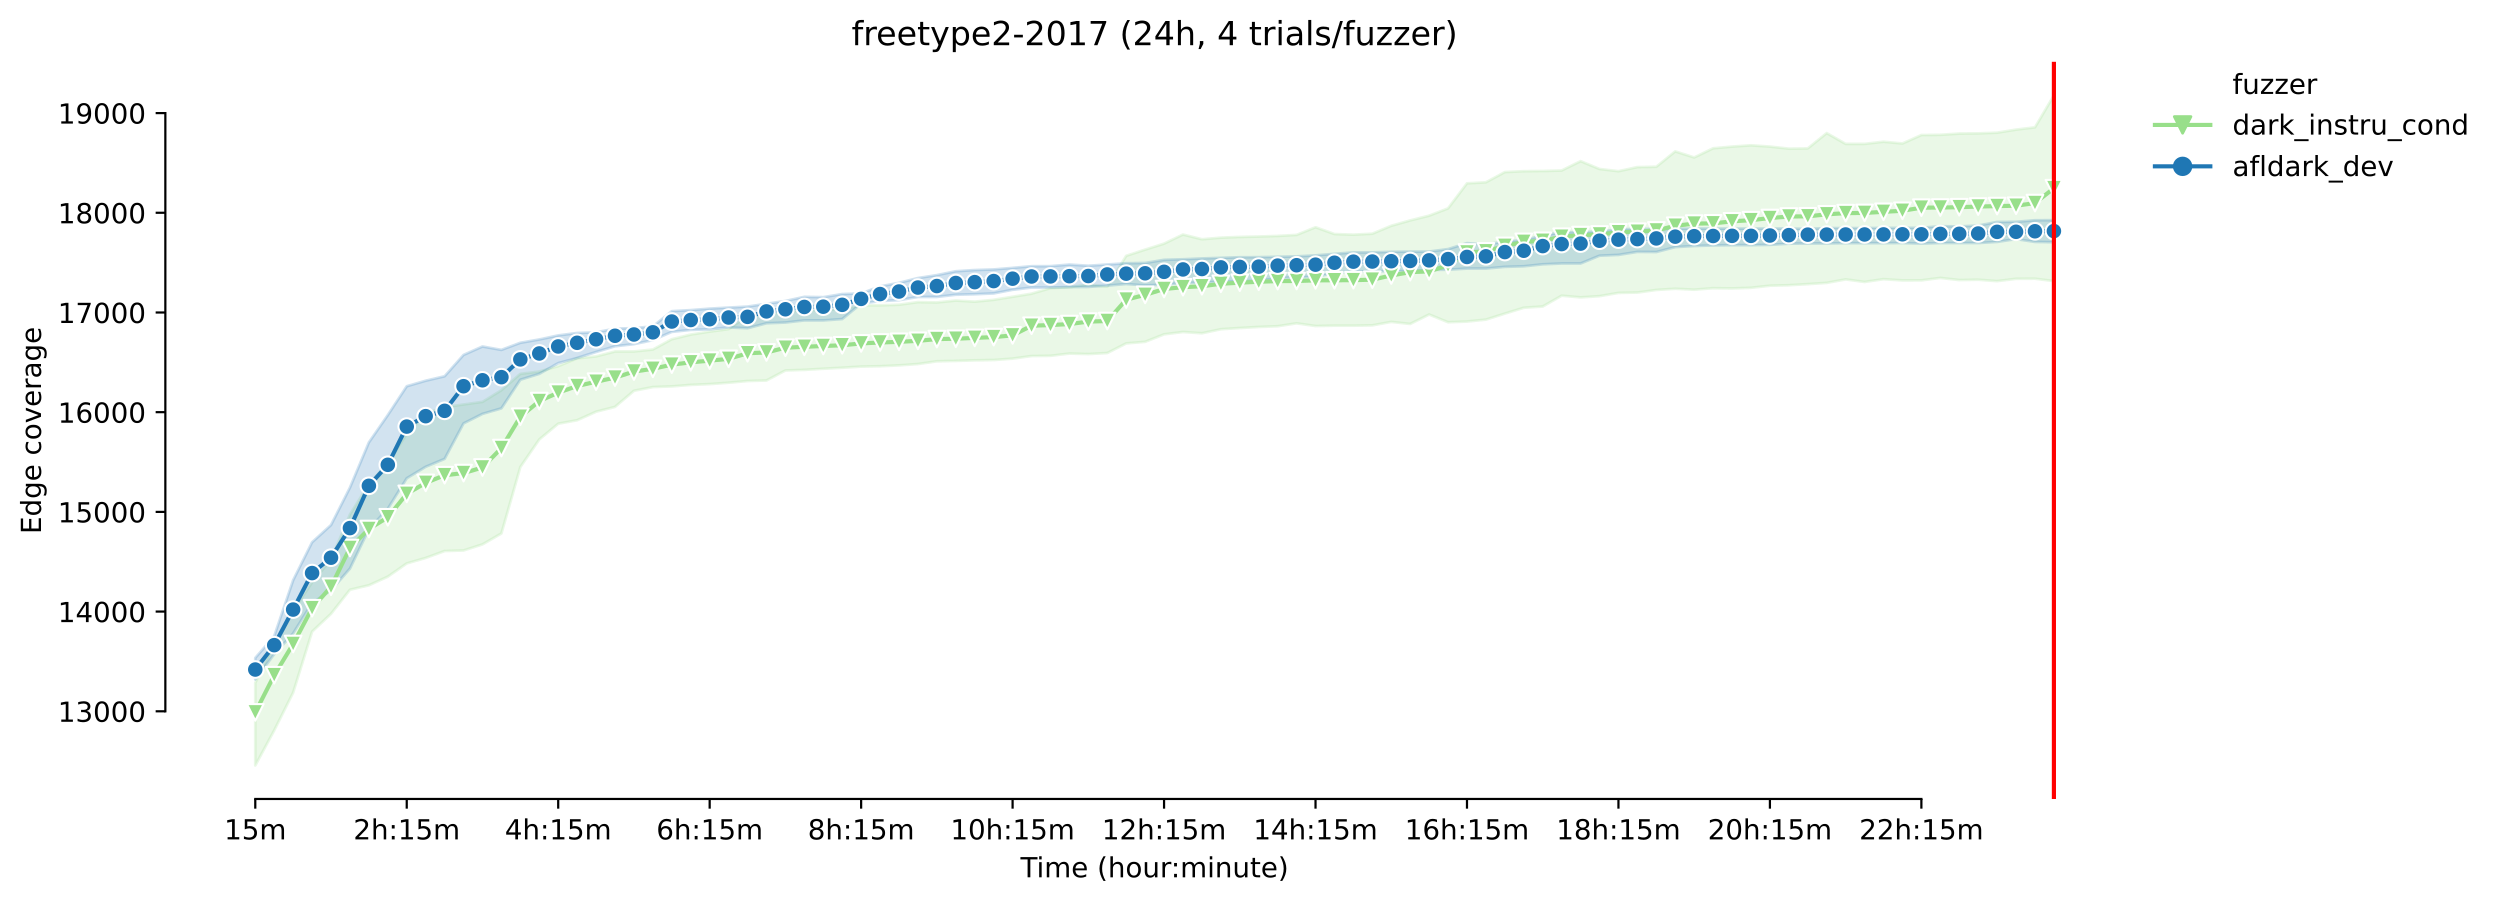 <?xml version="1.0" encoding="utf-8" standalone="no"?>
<!DOCTYPE svg PUBLIC "-//W3C//DTD SVG 1.1//EN"
  "http://www.w3.org/Graphics/SVG/1.1/DTD/svg11.dtd">
<!-- Created with matplotlib (https://matplotlib.org/) -->
<svg height="325.986pt" version="1.1" viewBox="0 0 902.506 325.986" width="902.506pt" xmlns="http://www.w3.org/2000/svg" xmlns:xlink="http://www.w3.org/1999/xlink">
 <defs>
  <style type="text/css">*{stroke-linecap:butt;stroke-linejoin:round;}</style>
 </defs>
 <g id="figure_1">
  <g id="patch_1">
   <path d="M 0 325.986 
L 902.506 325.986 
L 902.506 0 
L 0 0 
z
" style="fill:#ffffff;"/>
  </g>
  <g id="axes_1">
   <g id="patch_2">
    <path d="M 59.691 288.43 
L 773.931 288.43 
L 773.931 22.318 
L 59.691 22.318 
z
" style="fill:#ffffff;"/>
   </g>
   <g id="PolyCollection_1">
    <defs>
     <path d="M 92.156 -79.468 
L 92.156 -49.652 
L 98.991 -62.322 
L 105.826 -75.977 
L 112.661 -97.961 
L 119.495 -104.397 
L 126.33 -113.085 
L 133.165 -114.691 
L 140 -117.815 
L 146.835 -122.591 
L 153.67 -124.56 
L 160.504 -127.065 
L 167.339 -127.266 
L 174.174 -129.465 
L 181.009 -133.414 
L 187.844 -157.392 
L 194.679 -167.341 
L 201.513 -173.027 
L 208.348 -174.288 
L 215.183 -177.352 
L 222.018 -179.096 
L 228.853 -184.912 
L 235.688 -186.258 
L 242.522 -186.489 
L 249.357 -187.036 
L 256.192 -187.324 
L 263.027 -187.827 
L 269.862 -188.439 
L 276.697 -188.626 
L 283.531 -192.247 
L 290.366 -192.463 
L 297.201 -192.866 
L 304.036 -193.232 
L 310.871 -193.644 
L 317.706 -193.773 
L 324.54 -194.09 
L 331.375 -194.572 
L 338.21 -195.559 
L 345.045 -195.695 
L 351.88 -195.904 
L 358.715 -196.019 
L 365.549 -196.525 
L 372.384 -197.452 
L 379.219 -197.538 
L 386.054 -198.352 
L 392.889 -198.165 
L 399.724 -198.539 
L 406.558 -202.016 
L 413.393 -202.592 
L 420.228 -205.291 
L 427.063 -206.139 
L 433.898 -205.68 
L 440.733 -207.134 
L 447.567 -207.573 
L 454.402 -207.954 
L 461.237 -208.214 
L 468.072 -209.265 
L 474.907 -208.293 
L 481.742 -208.415 
L 488.576 -208.415 
L 495.411 -208.53 
L 502.246 -209.789 
L 509.081 -209.041 
L 515.916 -212.454 
L 522.751 -209.661 
L 529.585 -209.905 
L 536.42 -210.611 
L 543.255 -212.777 
L 550.09 -214.887 
L 556.925 -215.333 
L 563.76 -219.244 
L 570.594 -218.63 
L 577.429 -219.069 
L 584.264 -220.25 
L 591.099 -220.379 
L 597.934 -221.315 
L 604.769 -221.747 
L 611.603 -221.408 
L 618.438 -221.948 
L 625.273 -221.862 
L 632.108 -222.092 
L 638.943 -222.841 
L 645.778 -223.021 
L 652.612 -223.417 
L 659.447 -223.87 
L 666.282 -225.123 
L 673.117 -224.201 
L 679.952 -225.209 
L 686.787 -224.756 
L 693.621 -224.777 
L 700.456 -225.656 
L 707.291 -224.885 
L 714.126 -225.008 
L 720.961 -224.504 
L 727.796 -225.339 
L 734.63 -225.375 
L 741.465 -224.518 
L 741.465 -291.572 
L 741.465 -291.572 
L 734.63 -280.011 
L 727.796 -279.191 
L 720.961 -278.082 
L 714.126 -277.83 
L 707.291 -277.773 
L 700.456 -277.319 
L 693.621 -277.24 
L 686.787 -274.181 
L 679.952 -274.821 
L 673.117 -274.044 
L 666.282 -274.044 
L 659.447 -277.938 
L 652.612 -272.4 
L 645.778 -272.316 
L 638.943 -273.066 
L 632.108 -273.526 
L 625.273 -273.058 
L 618.438 -272.446 
L 611.603 -269.135 
L 604.769 -271.33 
L 597.934 -265.787 
L 591.099 -265.658 
L 584.264 -264.175 
L 577.429 -264.986 
L 570.594 -267.802 
L 563.76 -264.427 
L 556.925 -264.254 
L 550.09 -264.182 
L 543.255 -263.865 
L 536.42 -260.172 
L 529.585 -259.798 
L 522.751 -250.764 
L 515.916 -248.129 
L 509.081 -246.416 
L 502.246 -244.472 
L 495.411 -241.615 
L 488.576 -241.269 
L 481.742 -241.492 
L 474.907 -243.942 
L 468.072 -241.183 
L 461.237 -240.808 
L 454.402 -240.598 
L 447.567 -240.449 
L 440.733 -240.189 
L 433.898 -239.613 
L 427.063 -241.32 
L 420.228 -238.03 
L 413.393 -235.87 
L 406.558 -233.632 
L 399.724 -222.481 
L 392.889 -223.28 
L 386.054 -222.308 
L 379.219 -221.97 
L 372.384 -219.961 
L 365.549 -218.846 
L 358.715 -217.744 
L 351.88 -217.088 
L 345.045 -217.492 
L 338.21 -216.801 
L 331.375 -216.917 
L 324.54 -215.981 
L 317.706 -215.765 
L 310.871 -215.736 
L 304.036 -214.361 
L 297.201 -214.03 
L 290.366 -214 
L 283.531 -213.36 
L 276.697 -212.622 
L 269.862 -211.903 
L 263.027 -207.17 
L 256.192 -206.271 
L 249.357 -205.205 
L 242.522 -203.527 
L 235.688 -199.812 
L 228.853 -199.108 
L 222.018 -199.1 
L 215.183 -197.322 
L 208.348 -196.631 
L 201.513 -193.795 
L 194.679 -191.851 
L 187.844 -191.016 
L 181.009 -185.106 
L 174.174 -180.903 
L 167.339 -179.967 
L 160.504 -178.981 
L 153.67 -176.778 
L 146.835 -169.327 
L 140 -158.789 
L 133.165 -151.223 
L 126.33 -140.241 
L 119.495 -123.962 
L 112.661 -115.713 
L 105.826 -105.469 
L 98.991 -93.498 
L 92.156 -79.468 
z
" id="ma7aa1a728f" style="stroke:#98df8a;stroke-opacity:0.2;"/>
    </defs>
    <g clip-path="url(#p18412ff032)">
     <use style="fill:#98df8a;fill-opacity:0.2;stroke:#98df8a;stroke-opacity:0.2;" x="0" xlink:href="#ma7aa1a728f" y="325.986"/>
    </g>
   </g>
   <g id="PolyCollection_2">
    <defs>
     <path d="M 92.156 -88.467 
L 92.156 -80.699 
L 98.991 -89.834 
L 105.826 -97.339 
L 112.661 -108.262 
L 119.495 -112.869 
L 126.33 -120.734 
L 133.165 -134.951 
L 140 -142.329 
L 146.835 -153.325 
L 153.67 -157.473 
L 160.504 -160.326 
L 167.339 -173.139 
L 174.174 -176.576 
L 181.009 -178.574 
L 187.844 -188.904 
L 194.679 -191.027 
L 201.513 -194.896 
L 208.348 -196.759 
L 215.183 -198.919 
L 222.018 -200.988 
L 228.853 -201.753 
L 235.688 -203.202 
L 242.522 -206.18 
L 249.357 -206.9 
L 256.192 -207.098 
L 263.027 -207.8 
L 269.862 -207.485 
L 276.697 -209.284 
L 283.531 -209.554 
L 290.366 -210.319 
L 297.201 -210.319 
L 304.036 -210.805 
L 310.871 -216.366 
L 317.706 -217.302 
L 324.54 -217.635 
L 331.375 -218.777 
L 338.21 -218.795 
L 345.045 -219.587 
L 351.88 -219.767 
L 358.715 -220.064 
L 365.549 -221.378 
L 372.384 -222.188 
L 379.219 -222.197 
L 386.054 -222.35 
L 392.889 -222.413 
L 399.724 -222.881 
L 406.558 -223.456 
L 413.393 -222.944 
L 420.228 -223.222 
L 427.063 -223.843 
L 433.898 -223.951 
L 440.733 -224.329 
L 447.567 -224.401 
L 454.402 -224.643 
L 461.237 -225.589 
L 468.072 -225.85 
L 474.907 -226.057 
L 481.742 -227.447 
L 488.576 -228.026 
L 495.411 -228.053 
L 502.246 -228.081 
L 509.081 -228.117 
L 515.916 -228.549 
L 522.751 -228.63 
L 529.585 -229.035 
L 536.42 -229.035 
L 543.255 -229.656 
L 550.09 -229.854 
L 556.925 -230.574 
L 563.76 -230.871 
L 570.594 -230.871 
L 577.429 -233.678 
L 584.264 -233.966 
L 591.099 -235.064 
L 597.934 -235.01 
L 604.769 -236.792 
L 611.603 -237.179 
L 618.438 -237.395 
L 625.273 -237.485 
L 632.108 -237.485 
L 638.943 -237.611 
L 645.778 -238.024 
L 652.612 -238.078 
L 659.447 -238.105 
L 666.282 -238.213 
L 673.117 -238.222 
L 679.952 -238.222 
L 686.787 -238.258 
L 693.621 -238.051 
L 700.456 -238.258 
L 707.291 -238.258 
L 714.126 -238.258 
L 720.961 -238.663 
L 727.796 -239.689 
L 734.63 -238.663 
L 741.465 -238.537 
L 741.465 -246.501 
L 741.465 -246.501 
L 734.63 -246.474 
L 727.796 -245.907 
L 720.961 -245.853 
L 714.126 -244.557 
L 707.291 -244.233 
L 700.456 -244.332 
L 693.621 -243.72 
L 686.787 -243.72 
L 679.952 -243.693 
L 673.117 -243.639 
L 666.282 -243.639 
L 659.447 -243.639 
L 652.612 -243.36 
L 645.778 -243.468 
L 638.943 -243.477 
L 632.108 -243.468 
L 625.273 -243.468 
L 618.438 -243.468 
L 611.603 -243.468 
L 604.769 -243.414 
L 597.934 -243.369 
L 591.099 -243.333 
L 584.264 -243.198 
L 577.429 -242.362 
L 570.594 -242.182 
L 563.76 -242.101 
L 556.925 -240.985 
L 550.09 -239.293 
L 543.255 -238.816 
L 536.42 -237.691 
L 529.585 -238.213 
L 522.751 -236.054 
L 515.916 -235.172 
L 509.081 -235.154 
L 502.246 -235.082 
L 495.411 -234.866 
L 488.576 -234.866 
L 481.742 -234.344 
L 474.907 -233.786 
L 468.072 -233.426 
L 461.237 -233.282 
L 454.402 -233.138 
L 447.567 -233.111 
L 440.733 -232.895 
L 433.898 -232.68 
L 427.063 -232.383 
L 420.228 -232.185 
L 413.393 -231.042 
L 406.558 -230.943 
L 399.724 -230.493 
L 392.889 -230.043 
L 386.054 -230.475 
L 379.219 -229.899 
L 372.384 -229.881 
L 365.549 -229.269 
L 358.715 -228.711 
L 351.88 -228.495 
L 345.045 -228.063 
L 338.21 -226.66 
L 331.375 -225.607 
L 324.54 -223.87 
L 317.706 -222.584 
L 310.871 -220.064 
L 304.036 -219.821 
L 297.201 -218.705 
L 290.366 -218.822 
L 283.531 -217.32 
L 276.697 -216.312 
L 269.862 -215.304 
L 263.027 -214.944 
L 256.192 -214.566 
L 249.357 -214.026 
L 242.522 -213.648 
L 235.688 -208.142 
L 228.853 -207.53 
L 222.018 -207.332 
L 215.183 -206.018 
L 208.348 -205.766 
L 201.513 -204.893 
L 194.679 -203.427 
L 187.844 -202.239 
L 181.009 -199.674 
L 174.174 -200.898 
L 167.339 -197.848 
L 160.504 -190.145 
L 153.67 -188.544 
L 146.835 -186.546 
L 140 -176.135 
L 133.165 -166.264 
L 126.33 -149.96 
L 119.495 -136.445 
L 112.661 -130.218 
L 105.826 -116.52 
L 98.991 -96.331 
L 92.156 -88.467 
z
" id="mff277027ff" style="stroke:#1f77b4;stroke-opacity:0.2;"/>
    </defs>
    <g clip-path="url(#p18412ff032)">
     <use style="fill:#1f77b4;fill-opacity:0.2;stroke:#1f77b4;stroke-opacity:0.2;" x="0" xlink:href="#mff277027ff" y="325.986"/>
    </g>
   </g>
   <g id="matplotlib.axis_1">
    <g id="xtick_1">
     <g id="line2d_1">
      <defs>
       <path d="M 0 0 
L 0 3.5 
" id="m8800523d13" style="stroke:#000000;stroke-width:0.8;"/>
      </defs>
      <g>
       <use style="stroke:#000000;stroke-width:0.8;" x="92.156" xlink:href="#m8800523d13" y="288.43"/>
      </g>
     </g>
     <g id="text_1">
      <!-- 15m -->
      <g transform="translate(80.923 303.029)scale(0.1 -0.1)">
       <defs>
        <path d="M 12.406 8.297 
L 28.516 8.297 
L 28.516 63.922 
L 10.984 60.406 
L 10.984 69.391 
L 28.422 72.906 
L 38.281 72.906 
L 38.281 8.297 
L 54.391 8.297 
L 54.391 0 
L 12.406 0 
z
" id="DejaVuSans-49"/>
        <path d="M 10.797 72.906 
L 49.516 72.906 
L 49.516 64.594 
L 19.828 64.594 
L 19.828 46.734 
Q 21.969 47.469 24.109 47.828 
Q 26.266 48.188 28.422 48.188 
Q 40.625 48.188 47.75 41.5 
Q 54.891 34.812 54.891 23.391 
Q 54.891 11.625 47.562 5.094 
Q 40.234 -1.422 26.906 -1.422 
Q 22.312 -1.422 17.547 -0.641 
Q 12.797 0.141 7.719 1.703 
L 7.719 11.625 
Q 12.109 9.234 16.797 8.062 
Q 21.484 6.891 26.703 6.891 
Q 35.156 6.891 40.078 11.328 
Q 45.016 15.766 45.016 23.391 
Q 45.016 31 40.078 35.438 
Q 35.156 39.891 26.703 39.891 
Q 22.75 39.891 18.812 39.016 
Q 14.891 38.141 10.797 36.281 
z
" id="DejaVuSans-53"/>
        <path d="M 52 44.188 
Q 55.375 50.25 60.062 53.125 
Q 64.75 56 71.094 56 
Q 79.641 56 84.281 50.016 
Q 88.922 44.047 88.922 33.016 
L 88.922 0 
L 79.891 0 
L 79.891 32.719 
Q 79.891 40.578 77.094 44.375 
Q 74.312 48.188 68.609 48.188 
Q 61.625 48.188 57.562 43.547 
Q 53.516 38.922 53.516 30.906 
L 53.516 0 
L 44.484 0 
L 44.484 32.719 
Q 44.484 40.625 41.703 44.406 
Q 38.922 48.188 33.109 48.188 
Q 26.219 48.188 22.156 43.531 
Q 18.109 38.875 18.109 30.906 
L 18.109 0 
L 9.078 0 
L 9.078 54.688 
L 18.109 54.688 
L 18.109 46.188 
Q 21.188 51.219 25.484 53.609 
Q 29.781 56 35.688 56 
Q 41.656 56 45.828 52.969 
Q 50 49.953 52 44.188 
z
" id="DejaVuSans-109"/>
       </defs>
       <use xlink:href="#DejaVuSans-49"/>
       <use x="63.623" xlink:href="#DejaVuSans-53"/>
       <use x="127.246" xlink:href="#DejaVuSans-109"/>
      </g>
     </g>
    </g>
    <g id="xtick_2">
     <g id="line2d_2">
      <g>
       <use style="stroke:#000000;stroke-width:0.8;" x="146.835" xlink:href="#m8800523d13" y="288.43"/>
      </g>
     </g>
     <g id="text_2">
      <!-- 2h:15m -->
      <g transform="translate(127.568 303.029)scale(0.1 -0.1)">
       <defs>
        <path d="M 19.188 8.297 
L 53.609 8.297 
L 53.609 0 
L 7.328 0 
L 7.328 8.297 
Q 12.938 14.109 22.625 23.891 
Q 32.328 33.688 34.812 36.531 
Q 39.547 41.844 41.422 45.531 
Q 43.312 49.219 43.312 52.781 
Q 43.312 58.594 39.234 62.25 
Q 35.156 65.922 28.609 65.922 
Q 23.969 65.922 18.812 64.312 
Q 13.672 62.703 7.812 59.422 
L 7.812 69.391 
Q 13.766 71.781 18.938 73 
Q 24.125 74.219 28.422 74.219 
Q 39.75 74.219 46.484 68.547 
Q 53.219 62.891 53.219 53.422 
Q 53.219 48.922 51.531 44.891 
Q 49.859 40.875 45.406 35.406 
Q 44.188 33.984 37.641 27.219 
Q 31.109 20.453 19.188 8.297 
z
" id="DejaVuSans-50"/>
        <path d="M 54.891 33.016 
L 54.891 0 
L 45.906 0 
L 45.906 32.719 
Q 45.906 40.484 42.875 44.328 
Q 39.844 48.188 33.797 48.188 
Q 26.516 48.188 22.312 43.547 
Q 18.109 38.922 18.109 30.906 
L 18.109 0 
L 9.078 0 
L 9.078 75.984 
L 18.109 75.984 
L 18.109 46.188 
Q 21.344 51.125 25.703 53.562 
Q 30.078 56 35.797 56 
Q 45.219 56 50.047 50.172 
Q 54.891 44.344 54.891 33.016 
z
" id="DejaVuSans-104"/>
        <path d="M 11.719 12.406 
L 22.016 12.406 
L 22.016 0 
L 11.719 0 
z
M 11.719 51.703 
L 22.016 51.703 
L 22.016 39.312 
L 11.719 39.312 
z
" id="DejaVuSans-58"/>
       </defs>
       <use xlink:href="#DejaVuSans-50"/>
       <use x="63.623" xlink:href="#DejaVuSans-104"/>
       <use x="127.002" xlink:href="#DejaVuSans-58"/>
       <use x="160.693" xlink:href="#DejaVuSans-49"/>
       <use x="224.316" xlink:href="#DejaVuSans-53"/>
       <use x="287.939" xlink:href="#DejaVuSans-109"/>
      </g>
     </g>
    </g>
    <g id="xtick_3">
     <g id="line2d_3">
      <g>
       <use style="stroke:#000000;stroke-width:0.8;" x="201.513" xlink:href="#m8800523d13" y="288.43"/>
      </g>
     </g>
     <g id="text_3">
      <!-- 4h:15m -->
      <g transform="translate(182.246 303.029)scale(0.1 -0.1)">
       <defs>
        <path d="M 37.797 64.312 
L 12.891 25.391 
L 37.797 25.391 
z
M 35.203 72.906 
L 47.609 72.906 
L 47.609 25.391 
L 58.016 25.391 
L 58.016 17.188 
L 47.609 17.188 
L 47.609 0 
L 37.797 0 
L 37.797 17.188 
L 4.891 17.188 
L 4.891 26.703 
z
" id="DejaVuSans-52"/>
       </defs>
       <use xlink:href="#DejaVuSans-52"/>
       <use x="63.623" xlink:href="#DejaVuSans-104"/>
       <use x="127.002" xlink:href="#DejaVuSans-58"/>
       <use x="160.693" xlink:href="#DejaVuSans-49"/>
       <use x="224.316" xlink:href="#DejaVuSans-53"/>
       <use x="287.939" xlink:href="#DejaVuSans-109"/>
      </g>
     </g>
    </g>
    <g id="xtick_4">
     <g id="line2d_4">
      <g>
       <use style="stroke:#000000;stroke-width:0.8;" x="256.192" xlink:href="#m8800523d13" y="288.43"/>
      </g>
     </g>
     <g id="text_4">
      <!-- 6h:15m -->
      <g transform="translate(236.925 303.029)scale(0.1 -0.1)">
       <defs>
        <path d="M 33.016 40.375 
Q 26.375 40.375 22.484 35.828 
Q 18.609 31.297 18.609 23.391 
Q 18.609 15.531 22.484 10.953 
Q 26.375 6.391 33.016 6.391 
Q 39.656 6.391 43.531 10.953 
Q 47.406 15.531 47.406 23.391 
Q 47.406 31.297 43.531 35.828 
Q 39.656 40.375 33.016 40.375 
z
M 52.594 71.297 
L 52.594 62.312 
Q 48.875 64.062 45.094 64.984 
Q 41.312 65.922 37.594 65.922 
Q 27.828 65.922 22.672 59.328 
Q 17.531 52.734 16.797 39.406 
Q 19.672 43.656 24.016 45.922 
Q 28.375 48.188 33.594 48.188 
Q 44.578 48.188 50.953 41.516 
Q 57.328 34.859 57.328 23.391 
Q 57.328 12.156 50.688 5.359 
Q 44.047 -1.422 33.016 -1.422 
Q 20.359 -1.422 13.672 8.266 
Q 6.984 17.969 6.984 36.375 
Q 6.984 53.656 15.188 63.938 
Q 23.391 74.219 37.203 74.219 
Q 40.922 74.219 44.703 73.484 
Q 48.484 72.75 52.594 71.297 
z
" id="DejaVuSans-54"/>
       </defs>
       <use xlink:href="#DejaVuSans-54"/>
       <use x="63.623" xlink:href="#DejaVuSans-104"/>
       <use x="127.002" xlink:href="#DejaVuSans-58"/>
       <use x="160.693" xlink:href="#DejaVuSans-49"/>
       <use x="224.316" xlink:href="#DejaVuSans-53"/>
       <use x="287.939" xlink:href="#DejaVuSans-109"/>
      </g>
     </g>
    </g>
    <g id="xtick_5">
     <g id="line2d_5">
      <g>
       <use style="stroke:#000000;stroke-width:0.8;" x="310.871" xlink:href="#m8800523d13" y="288.43"/>
      </g>
     </g>
     <g id="text_5">
      <!-- 8h:15m -->
      <g transform="translate(291.604 303.029)scale(0.1 -0.1)">
       <defs>
        <path d="M 31.781 34.625 
Q 24.75 34.625 20.719 30.859 
Q 16.703 27.094 16.703 20.516 
Q 16.703 13.922 20.719 10.156 
Q 24.75 6.391 31.781 6.391 
Q 38.812 6.391 42.859 10.172 
Q 46.922 13.969 46.922 20.516 
Q 46.922 27.094 42.891 30.859 
Q 38.875 34.625 31.781 34.625 
z
M 21.922 38.812 
Q 15.578 40.375 12.031 44.719 
Q 8.5 49.078 8.5 55.328 
Q 8.5 64.062 14.719 69.141 
Q 20.953 74.219 31.781 74.219 
Q 42.672 74.219 48.875 69.141 
Q 55.078 64.062 55.078 55.328 
Q 55.078 49.078 51.531 44.719 
Q 48 40.375 41.703 38.812 
Q 48.828 37.156 52.797 32.312 
Q 56.781 27.484 56.781 20.516 
Q 56.781 9.906 50.312 4.234 
Q 43.844 -1.422 31.781 -1.422 
Q 19.734 -1.422 13.25 4.234 
Q 6.781 9.906 6.781 20.516 
Q 6.781 27.484 10.781 32.312 
Q 14.797 37.156 21.922 38.812 
z
M 18.312 54.391 
Q 18.312 48.734 21.844 45.562 
Q 25.391 42.391 31.781 42.391 
Q 38.141 42.391 41.719 45.562 
Q 45.312 48.734 45.312 54.391 
Q 45.312 60.062 41.719 63.234 
Q 38.141 66.406 31.781 66.406 
Q 25.391 66.406 21.844 63.234 
Q 18.312 60.062 18.312 54.391 
z
" id="DejaVuSans-56"/>
       </defs>
       <use xlink:href="#DejaVuSans-56"/>
       <use x="63.623" xlink:href="#DejaVuSans-104"/>
       <use x="127.002" xlink:href="#DejaVuSans-58"/>
       <use x="160.693" xlink:href="#DejaVuSans-49"/>
       <use x="224.316" xlink:href="#DejaVuSans-53"/>
       <use x="287.939" xlink:href="#DejaVuSans-109"/>
      </g>
     </g>
    </g>
    <g id="xtick_6">
     <g id="line2d_6">
      <g>
       <use style="stroke:#000000;stroke-width:0.8;" x="365.549" xlink:href="#m8800523d13" y="288.43"/>
      </g>
     </g>
     <g id="text_6">
      <!-- 10h:15m -->
      <g transform="translate(343.101 303.029)scale(0.1 -0.1)">
       <defs>
        <path d="M 31.781 66.406 
Q 24.172 66.406 20.328 58.906 
Q 16.5 51.422 16.5 36.375 
Q 16.5 21.391 20.328 13.891 
Q 24.172 6.391 31.781 6.391 
Q 39.453 6.391 43.281 13.891 
Q 47.125 21.391 47.125 36.375 
Q 47.125 51.422 43.281 58.906 
Q 39.453 66.406 31.781 66.406 
z
M 31.781 74.219 
Q 44.047 74.219 50.516 64.516 
Q 56.984 54.828 56.984 36.375 
Q 56.984 17.969 50.516 8.266 
Q 44.047 -1.422 31.781 -1.422 
Q 19.531 -1.422 13.062 8.266 
Q 6.594 17.969 6.594 36.375 
Q 6.594 54.828 13.062 64.516 
Q 19.531 74.219 31.781 74.219 
z
" id="DejaVuSans-48"/>
       </defs>
       <use xlink:href="#DejaVuSans-49"/>
       <use x="63.623" xlink:href="#DejaVuSans-48"/>
       <use x="127.246" xlink:href="#DejaVuSans-104"/>
       <use x="190.625" xlink:href="#DejaVuSans-58"/>
       <use x="224.316" xlink:href="#DejaVuSans-49"/>
       <use x="287.939" xlink:href="#DejaVuSans-53"/>
       <use x="351.562" xlink:href="#DejaVuSans-109"/>
      </g>
     </g>
    </g>
    <g id="xtick_7">
     <g id="line2d_7">
      <g>
       <use style="stroke:#000000;stroke-width:0.8;" x="420.228" xlink:href="#m8800523d13" y="288.43"/>
      </g>
     </g>
     <g id="text_7">
      <!-- 12h:15m -->
      <g transform="translate(397.78 303.029)scale(0.1 -0.1)">
       <use xlink:href="#DejaVuSans-49"/>
       <use x="63.623" xlink:href="#DejaVuSans-50"/>
       <use x="127.246" xlink:href="#DejaVuSans-104"/>
       <use x="190.625" xlink:href="#DejaVuSans-58"/>
       <use x="224.316" xlink:href="#DejaVuSans-49"/>
       <use x="287.939" xlink:href="#DejaVuSans-53"/>
       <use x="351.562" xlink:href="#DejaVuSans-109"/>
      </g>
     </g>
    </g>
    <g id="xtick_8">
     <g id="line2d_8">
      <g>
       <use style="stroke:#000000;stroke-width:0.8;" x="474.907" xlink:href="#m8800523d13" y="288.43"/>
      </g>
     </g>
     <g id="text_8">
      <!-- 14h:15m -->
      <g transform="translate(452.458 303.029)scale(0.1 -0.1)">
       <use xlink:href="#DejaVuSans-49"/>
       <use x="63.623" xlink:href="#DejaVuSans-52"/>
       <use x="127.246" xlink:href="#DejaVuSans-104"/>
       <use x="190.625" xlink:href="#DejaVuSans-58"/>
       <use x="224.316" xlink:href="#DejaVuSans-49"/>
       <use x="287.939" xlink:href="#DejaVuSans-53"/>
       <use x="351.562" xlink:href="#DejaVuSans-109"/>
      </g>
     </g>
    </g>
    <g id="xtick_9">
     <g id="line2d_9">
      <g>
       <use style="stroke:#000000;stroke-width:0.8;" x="529.585" xlink:href="#m8800523d13" y="288.43"/>
      </g>
     </g>
     <g id="text_9">
      <!-- 16h:15m -->
      <g transform="translate(507.137 303.029)scale(0.1 -0.1)">
       <use xlink:href="#DejaVuSans-49"/>
       <use x="63.623" xlink:href="#DejaVuSans-54"/>
       <use x="127.246" xlink:href="#DejaVuSans-104"/>
       <use x="190.625" xlink:href="#DejaVuSans-58"/>
       <use x="224.316" xlink:href="#DejaVuSans-49"/>
       <use x="287.939" xlink:href="#DejaVuSans-53"/>
       <use x="351.562" xlink:href="#DejaVuSans-109"/>
      </g>
     </g>
    </g>
    <g id="xtick_10">
     <g id="line2d_10">
      <g>
       <use style="stroke:#000000;stroke-width:0.8;" x="584.264" xlink:href="#m8800523d13" y="288.43"/>
      </g>
     </g>
     <g id="text_10">
      <!-- 18h:15m -->
      <g transform="translate(561.816 303.029)scale(0.1 -0.1)">
       <use xlink:href="#DejaVuSans-49"/>
       <use x="63.623" xlink:href="#DejaVuSans-56"/>
       <use x="127.246" xlink:href="#DejaVuSans-104"/>
       <use x="190.625" xlink:href="#DejaVuSans-58"/>
       <use x="224.316" xlink:href="#DejaVuSans-49"/>
       <use x="287.939" xlink:href="#DejaVuSans-53"/>
       <use x="351.562" xlink:href="#DejaVuSans-109"/>
      </g>
     </g>
    </g>
    <g id="xtick_11">
     <g id="line2d_11">
      <g>
       <use style="stroke:#000000;stroke-width:0.8;" x="638.943" xlink:href="#m8800523d13" y="288.43"/>
      </g>
     </g>
     <g id="text_11">
      <!-- 20h:15m -->
      <g transform="translate(616.494 303.029)scale(0.1 -0.1)">
       <use xlink:href="#DejaVuSans-50"/>
       <use x="63.623" xlink:href="#DejaVuSans-48"/>
       <use x="127.246" xlink:href="#DejaVuSans-104"/>
       <use x="190.625" xlink:href="#DejaVuSans-58"/>
       <use x="224.316" xlink:href="#DejaVuSans-49"/>
       <use x="287.939" xlink:href="#DejaVuSans-53"/>
       <use x="351.562" xlink:href="#DejaVuSans-109"/>
      </g>
     </g>
    </g>
    <g id="xtick_12">
     <g id="line2d_12">
      <g>
       <use style="stroke:#000000;stroke-width:0.8;" x="693.621" xlink:href="#m8800523d13" y="288.43"/>
      </g>
     </g>
     <g id="text_12">
      <!-- 22h:15m -->
      <g transform="translate(671.173 303.029)scale(0.1 -0.1)">
       <use xlink:href="#DejaVuSans-50"/>
       <use x="63.623" xlink:href="#DejaVuSans-50"/>
       <use x="127.246" xlink:href="#DejaVuSans-104"/>
       <use x="190.625" xlink:href="#DejaVuSans-58"/>
       <use x="224.316" xlink:href="#DejaVuSans-49"/>
       <use x="287.939" xlink:href="#DejaVuSans-53"/>
       <use x="351.562" xlink:href="#DejaVuSans-109"/>
      </g>
     </g>
    </g>
    <g id="text_13">
     <!-- Time (hour:minute) -->
     <g transform="translate(368.404 316.707)scale(0.1 -0.1)">
      <defs>
       <path d="M -0.297 72.906 
L 61.375 72.906 
L 61.375 64.594 
L 35.5 64.594 
L 35.5 0 
L 25.594 0 
L 25.594 64.594 
L -0.297 64.594 
z
" id="DejaVuSans-84"/>
       <path d="M 9.422 54.688 
L 18.406 54.688 
L 18.406 0 
L 9.422 0 
z
M 9.422 75.984 
L 18.406 75.984 
L 18.406 64.594 
L 9.422 64.594 
z
" id="DejaVuSans-105"/>
       <path d="M 56.203 29.594 
L 56.203 25.203 
L 14.891 25.203 
Q 15.484 15.922 20.484 11.062 
Q 25.484 6.203 34.422 6.203 
Q 39.594 6.203 44.453 7.469 
Q 49.312 8.734 54.109 11.281 
L 54.109 2.781 
Q 49.266 0.734 44.188 -0.344 
Q 39.109 -1.422 33.891 -1.422 
Q 20.797 -1.422 13.156 6.188 
Q 5.516 13.812 5.516 26.812 
Q 5.516 40.234 12.766 48.109 
Q 20.016 56 32.328 56 
Q 43.359 56 49.781 48.891 
Q 56.203 41.797 56.203 29.594 
z
M 47.219 32.234 
Q 47.125 39.594 43.094 43.984 
Q 39.062 48.391 32.422 48.391 
Q 24.906 48.391 20.391 44.141 
Q 15.875 39.891 15.188 32.172 
z
" id="DejaVuSans-101"/>
       <path id="DejaVuSans-32"/>
       <path d="M 31 75.875 
Q 24.469 64.656 21.281 53.656 
Q 18.109 42.672 18.109 31.391 
Q 18.109 20.125 21.312 9.062 
Q 24.516 -2 31 -13.188 
L 23.188 -13.188 
Q 15.875 -1.703 12.234 9.375 
Q 8.594 20.453 8.594 31.391 
Q 8.594 42.281 12.203 53.312 
Q 15.828 64.359 23.188 75.875 
z
" id="DejaVuSans-40"/>
       <path d="M 30.609 48.391 
Q 23.391 48.391 19.188 42.75 
Q 14.984 37.109 14.984 27.297 
Q 14.984 17.484 19.156 11.844 
Q 23.344 6.203 30.609 6.203 
Q 37.797 6.203 41.984 11.859 
Q 46.188 17.531 46.188 27.297 
Q 46.188 37.016 41.984 42.703 
Q 37.797 48.391 30.609 48.391 
z
M 30.609 56 
Q 42.328 56 49.016 48.375 
Q 55.719 40.766 55.719 27.297 
Q 55.719 13.875 49.016 6.219 
Q 42.328 -1.422 30.609 -1.422 
Q 18.844 -1.422 12.172 6.219 
Q 5.516 13.875 5.516 27.297 
Q 5.516 40.766 12.172 48.375 
Q 18.844 56 30.609 56 
z
" id="DejaVuSans-111"/>
       <path d="M 8.5 21.578 
L 8.5 54.688 
L 17.484 54.688 
L 17.484 21.922 
Q 17.484 14.156 20.5 10.266 
Q 23.531 6.391 29.594 6.391 
Q 36.859 6.391 41.078 11.031 
Q 45.312 15.672 45.312 23.688 
L 45.312 54.688 
L 54.297 54.688 
L 54.297 0 
L 45.312 0 
L 45.312 8.406 
Q 42.047 3.422 37.719 1 
Q 33.406 -1.422 27.688 -1.422 
Q 18.266 -1.422 13.375 4.438 
Q 8.5 10.297 8.5 21.578 
z
M 31.109 56 
z
" id="DejaVuSans-117"/>
       <path d="M 41.109 46.297 
Q 39.594 47.172 37.812 47.578 
Q 36.031 48 33.891 48 
Q 26.266 48 22.188 43.047 
Q 18.109 38.094 18.109 28.812 
L 18.109 0 
L 9.078 0 
L 9.078 54.688 
L 18.109 54.688 
L 18.109 46.188 
Q 20.953 51.172 25.484 53.578 
Q 30.031 56 36.531 56 
Q 37.453 56 38.578 55.875 
Q 39.703 55.766 41.062 55.516 
z
" id="DejaVuSans-114"/>
       <path d="M 54.891 33.016 
L 54.891 0 
L 45.906 0 
L 45.906 32.719 
Q 45.906 40.484 42.875 44.328 
Q 39.844 48.188 33.797 48.188 
Q 26.516 48.188 22.312 43.547 
Q 18.109 38.922 18.109 30.906 
L 18.109 0 
L 9.078 0 
L 9.078 54.688 
L 18.109 54.688 
L 18.109 46.188 
Q 21.344 51.125 25.703 53.562 
Q 30.078 56 35.797 56 
Q 45.219 56 50.047 50.172 
Q 54.891 44.344 54.891 33.016 
z
" id="DejaVuSans-110"/>
       <path d="M 18.312 70.219 
L 18.312 54.688 
L 36.812 54.688 
L 36.812 47.703 
L 18.312 47.703 
L 18.312 18.016 
Q 18.312 11.328 20.141 9.422 
Q 21.969 7.516 27.594 7.516 
L 36.812 7.516 
L 36.812 0 
L 27.594 0 
Q 17.188 0 13.234 3.875 
Q 9.281 7.766 9.281 18.016 
L 9.281 47.703 
L 2.688 47.703 
L 2.688 54.688 
L 9.281 54.688 
L 9.281 70.219 
z
" id="DejaVuSans-116"/>
       <path d="M 8.016 75.875 
L 15.828 75.875 
Q 23.141 64.359 26.781 53.312 
Q 30.422 42.281 30.422 31.391 
Q 30.422 20.453 26.781 9.375 
Q 23.141 -1.703 15.828 -13.188 
L 8.016 -13.188 
Q 14.5 -2 17.703 9.062 
Q 20.906 20.125 20.906 31.391 
Q 20.906 42.672 17.703 53.656 
Q 14.5 64.656 8.016 75.875 
z
" id="DejaVuSans-41"/>
      </defs>
      <use xlink:href="#DejaVuSans-84"/>
      <use x="57.959" xlink:href="#DejaVuSans-105"/>
      <use x="85.742" xlink:href="#DejaVuSans-109"/>
      <use x="183.154" xlink:href="#DejaVuSans-101"/>
      <use x="244.678" xlink:href="#DejaVuSans-32"/>
      <use x="276.465" xlink:href="#DejaVuSans-40"/>
      <use x="315.479" xlink:href="#DejaVuSans-104"/>
      <use x="378.857" xlink:href="#DejaVuSans-111"/>
      <use x="440.039" xlink:href="#DejaVuSans-117"/>
      <use x="503.418" xlink:href="#DejaVuSans-114"/>
      <use x="542.781" xlink:href="#DejaVuSans-58"/>
      <use x="576.473" xlink:href="#DejaVuSans-109"/>
      <use x="673.885" xlink:href="#DejaVuSans-105"/>
      <use x="701.668" xlink:href="#DejaVuSans-110"/>
      <use x="765.047" xlink:href="#DejaVuSans-117"/>
      <use x="828.426" xlink:href="#DejaVuSans-116"/>
      <use x="867.635" xlink:href="#DejaVuSans-101"/>
      <use x="929.158" xlink:href="#DejaVuSans-41"/>
     </g>
    </g>
   </g>
   <g id="matplotlib.axis_2">
    <g id="ytick_1">
     <g id="line2d_13">
      <defs>
       <path d="M 0 0 
L -3.5 0 
" id="m339d6f3c88" style="stroke:#000000;stroke-width:0.8;"/>
      </defs>
      <g>
       <use style="stroke:#000000;stroke-width:0.8;" x="59.691" xlink:href="#m339d6f3c88" y="256.776"/>
      </g>
     </g>
     <g id="text_14">
      <!-- 13000 -->
      <g transform="translate(20.878 260.575)scale(0.1 -0.1)">
       <defs>
        <path d="M 40.578 39.312 
Q 47.656 37.797 51.625 33 
Q 55.609 28.219 55.609 21.188 
Q 55.609 10.406 48.188 4.484 
Q 40.766 -1.422 27.094 -1.422 
Q 22.516 -1.422 17.656 -0.516 
Q 12.797 0.391 7.625 2.203 
L 7.625 11.719 
Q 11.719 9.328 16.594 8.109 
Q 21.484 6.891 26.812 6.891 
Q 36.078 6.891 40.938 10.547 
Q 45.797 14.203 45.797 21.188 
Q 45.797 27.641 41.281 31.266 
Q 36.766 34.906 28.719 34.906 
L 20.219 34.906 
L 20.219 43.016 
L 29.109 43.016 
Q 36.375 43.016 40.234 45.922 
Q 44.094 48.828 44.094 54.297 
Q 44.094 59.906 40.109 62.906 
Q 36.141 65.922 28.719 65.922 
Q 24.656 65.922 20.016 65.031 
Q 15.375 64.156 9.812 62.312 
L 9.812 71.094 
Q 15.438 72.656 20.344 73.438 
Q 25.25 74.219 29.594 74.219 
Q 40.828 74.219 47.359 69.109 
Q 53.906 64.016 53.906 55.328 
Q 53.906 49.266 50.438 45.094 
Q 46.969 40.922 40.578 39.312 
z
" id="DejaVuSans-51"/>
       </defs>
       <use xlink:href="#DejaVuSans-49"/>
       <use x="63.623" xlink:href="#DejaVuSans-51"/>
       <use x="127.246" xlink:href="#DejaVuSans-48"/>
       <use x="190.869" xlink:href="#DejaVuSans-48"/>
       <use x="254.492" xlink:href="#DejaVuSans-48"/>
      </g>
     </g>
    </g>
    <g id="ytick_2">
     <g id="line2d_14">
      <g>
       <use style="stroke:#000000;stroke-width:0.8;" x="59.691" xlink:href="#m339d6f3c88" y="220.783"/>
      </g>
     </g>
     <g id="text_15">
      <!-- 14000 -->
      <g transform="translate(20.878 224.583)scale(0.1 -0.1)">
       <use xlink:href="#DejaVuSans-49"/>
       <use x="63.623" xlink:href="#DejaVuSans-52"/>
       <use x="127.246" xlink:href="#DejaVuSans-48"/>
       <use x="190.869" xlink:href="#DejaVuSans-48"/>
       <use x="254.492" xlink:href="#DejaVuSans-48"/>
      </g>
     </g>
    </g>
    <g id="ytick_3">
     <g id="line2d_15">
      <g>
       <use style="stroke:#000000;stroke-width:0.8;" x="59.691" xlink:href="#m339d6f3c88" y="184.791"/>
      </g>
     </g>
     <g id="text_16">
      <!-- 15000 -->
      <g transform="translate(20.878 188.59)scale(0.1 -0.1)">
       <use xlink:href="#DejaVuSans-49"/>
       <use x="63.623" xlink:href="#DejaVuSans-53"/>
       <use x="127.246" xlink:href="#DejaVuSans-48"/>
       <use x="190.869" xlink:href="#DejaVuSans-48"/>
       <use x="254.492" xlink:href="#DejaVuSans-48"/>
      </g>
     </g>
    </g>
    <g id="ytick_4">
     <g id="line2d_16">
      <g>
       <use style="stroke:#000000;stroke-width:0.8;" x="59.691" xlink:href="#m339d6f3c88" y="148.798"/>
      </g>
     </g>
     <g id="text_17">
      <!-- 16000 -->
      <g transform="translate(20.878 152.598)scale(0.1 -0.1)">
       <use xlink:href="#DejaVuSans-49"/>
       <use x="63.623" xlink:href="#DejaVuSans-54"/>
       <use x="127.246" xlink:href="#DejaVuSans-48"/>
       <use x="190.869" xlink:href="#DejaVuSans-48"/>
       <use x="254.492" xlink:href="#DejaVuSans-48"/>
      </g>
     </g>
    </g>
    <g id="ytick_5">
     <g id="line2d_17">
      <g>
       <use style="stroke:#000000;stroke-width:0.8;" x="59.691" xlink:href="#m339d6f3c88" y="112.806"/>
      </g>
     </g>
     <g id="text_18">
      <!-- 17000 -->
      <g transform="translate(20.878 116.605)scale(0.1 -0.1)">
       <defs>
        <path d="M 8.203 72.906 
L 55.078 72.906 
L 55.078 68.703 
L 28.609 0 
L 18.312 0 
L 43.219 64.594 
L 8.203 64.594 
z
" id="DejaVuSans-55"/>
       </defs>
       <use xlink:href="#DejaVuSans-49"/>
       <use x="63.623" xlink:href="#DejaVuSans-55"/>
       <use x="127.246" xlink:href="#DejaVuSans-48"/>
       <use x="190.869" xlink:href="#DejaVuSans-48"/>
       <use x="254.492" xlink:href="#DejaVuSans-48"/>
      </g>
     </g>
    </g>
    <g id="ytick_6">
     <g id="line2d_18">
      <g>
       <use style="stroke:#000000;stroke-width:0.8;" x="59.691" xlink:href="#m339d6f3c88" y="76.813"/>
      </g>
     </g>
     <g id="text_19">
      <!-- 18000 -->
      <g transform="translate(20.878 80.613)scale(0.1 -0.1)">
       <use xlink:href="#DejaVuSans-49"/>
       <use x="63.623" xlink:href="#DejaVuSans-56"/>
       <use x="127.246" xlink:href="#DejaVuSans-48"/>
       <use x="190.869" xlink:href="#DejaVuSans-48"/>
       <use x="254.492" xlink:href="#DejaVuSans-48"/>
      </g>
     </g>
    </g>
    <g id="ytick_7">
     <g id="line2d_19">
      <g>
       <use style="stroke:#000000;stroke-width:0.8;" x="59.691" xlink:href="#m339d6f3c88" y="40.821"/>
      </g>
     </g>
     <g id="text_20">
      <!-- 19000 -->
      <g transform="translate(20.878 44.62)scale(0.1 -0.1)">
       <defs>
        <path d="M 10.984 1.516 
L 10.984 10.5 
Q 14.703 8.734 18.5 7.812 
Q 22.312 6.891 25.984 6.891 
Q 35.75 6.891 40.891 13.453 
Q 46.047 20.016 46.781 33.406 
Q 43.953 29.203 39.594 26.953 
Q 35.25 24.703 29.984 24.703 
Q 19.047 24.703 12.672 31.312 
Q 6.297 37.938 6.297 49.422 
Q 6.297 60.641 12.938 67.422 
Q 19.578 74.219 30.609 74.219 
Q 43.266 74.219 49.922 64.516 
Q 56.594 54.828 56.594 36.375 
Q 56.594 19.141 48.406 8.859 
Q 40.234 -1.422 26.422 -1.422 
Q 22.703 -1.422 18.891 -0.688 
Q 15.094 0.047 10.984 1.516 
z
M 30.609 32.422 
Q 37.25 32.422 41.125 36.953 
Q 45.016 41.5 45.016 49.422 
Q 45.016 57.281 41.125 61.844 
Q 37.25 66.406 30.609 66.406 
Q 23.969 66.406 20.094 61.844 
Q 16.219 57.281 16.219 49.422 
Q 16.219 41.5 20.094 36.953 
Q 23.969 32.422 30.609 32.422 
z
" id="DejaVuSans-57"/>
       </defs>
       <use xlink:href="#DejaVuSans-49"/>
       <use x="63.623" xlink:href="#DejaVuSans-57"/>
       <use x="127.246" xlink:href="#DejaVuSans-48"/>
       <use x="190.869" xlink:href="#DejaVuSans-48"/>
       <use x="254.492" xlink:href="#DejaVuSans-48"/>
      </g>
     </g>
    </g>
    <g id="text_21">
     <!-- Edge coverage -->
     <g transform="translate(14.798 192.762)rotate(-90)scale(0.1 -0.1)">
      <defs>
       <path d="M 9.812 72.906 
L 55.906 72.906 
L 55.906 64.594 
L 19.672 64.594 
L 19.672 43.016 
L 54.391 43.016 
L 54.391 34.719 
L 19.672 34.719 
L 19.672 8.297 
L 56.781 8.297 
L 56.781 0 
L 9.812 0 
z
" id="DejaVuSans-69"/>
       <path d="M 45.406 46.391 
L 45.406 75.984 
L 54.391 75.984 
L 54.391 0 
L 45.406 0 
L 45.406 8.203 
Q 42.578 3.328 38.25 0.953 
Q 33.938 -1.422 27.875 -1.422 
Q 17.969 -1.422 11.734 6.484 
Q 5.516 14.406 5.516 27.297 
Q 5.516 40.188 11.734 48.094 
Q 17.969 56 27.875 56 
Q 33.938 56 38.25 53.625 
Q 42.578 51.266 45.406 46.391 
z
M 14.797 27.297 
Q 14.797 17.391 18.875 11.75 
Q 22.953 6.109 30.078 6.109 
Q 37.203 6.109 41.297 11.75 
Q 45.406 17.391 45.406 27.297 
Q 45.406 37.203 41.297 42.844 
Q 37.203 48.484 30.078 48.484 
Q 22.953 48.484 18.875 42.844 
Q 14.797 37.203 14.797 27.297 
z
" id="DejaVuSans-100"/>
       <path d="M 45.406 27.984 
Q 45.406 37.75 41.375 43.109 
Q 37.359 48.484 30.078 48.484 
Q 22.859 48.484 18.828 43.109 
Q 14.797 37.75 14.797 27.984 
Q 14.797 18.266 18.828 12.891 
Q 22.859 7.516 30.078 7.516 
Q 37.359 7.516 41.375 12.891 
Q 45.406 18.266 45.406 27.984 
z
M 54.391 6.781 
Q 54.391 -7.172 48.188 -13.984 
Q 42 -20.797 29.203 -20.797 
Q 24.469 -20.797 20.266 -20.094 
Q 16.062 -19.391 12.109 -17.922 
L 12.109 -9.188 
Q 16.062 -11.328 19.922 -12.344 
Q 23.781 -13.375 27.781 -13.375 
Q 36.625 -13.375 41.016 -8.766 
Q 45.406 -4.156 45.406 5.172 
L 45.406 9.625 
Q 42.625 4.781 38.281 2.391 
Q 33.938 0 27.875 0 
Q 17.828 0 11.672 7.656 
Q 5.516 15.328 5.516 27.984 
Q 5.516 40.672 11.672 48.328 
Q 17.828 56 27.875 56 
Q 33.938 56 38.281 53.609 
Q 42.625 51.219 45.406 46.391 
L 45.406 54.688 
L 54.391 54.688 
z
" id="DejaVuSans-103"/>
       <path d="M 48.781 52.594 
L 48.781 44.188 
Q 44.969 46.297 41.141 47.344 
Q 37.312 48.391 33.406 48.391 
Q 24.656 48.391 19.812 42.844 
Q 14.984 37.312 14.984 27.297 
Q 14.984 17.281 19.812 11.734 
Q 24.656 6.203 33.406 6.203 
Q 37.312 6.203 41.141 7.25 
Q 44.969 8.297 48.781 10.406 
L 48.781 2.094 
Q 45.016 0.344 40.984 -0.531 
Q 36.969 -1.422 32.422 -1.422 
Q 20.062 -1.422 12.781 6.344 
Q 5.516 14.109 5.516 27.297 
Q 5.516 40.672 12.859 48.328 
Q 20.219 56 33.016 56 
Q 37.156 56 41.109 55.141 
Q 45.062 54.297 48.781 52.594 
z
" id="DejaVuSans-99"/>
       <path d="M 2.984 54.688 
L 12.5 54.688 
L 29.594 8.797 
L 46.688 54.688 
L 56.203 54.688 
L 35.688 0 
L 23.484 0 
z
" id="DejaVuSans-118"/>
       <path d="M 34.281 27.484 
Q 23.391 27.484 19.188 25 
Q 14.984 22.516 14.984 16.5 
Q 14.984 11.719 18.141 8.906 
Q 21.297 6.109 26.703 6.109 
Q 34.188 6.109 38.703 11.406 
Q 43.219 16.703 43.219 25.484 
L 43.219 27.484 
z
M 52.203 31.203 
L 52.203 0 
L 43.219 0 
L 43.219 8.297 
Q 40.141 3.328 35.547 0.953 
Q 30.953 -1.422 24.312 -1.422 
Q 15.922 -1.422 10.953 3.297 
Q 6 8.016 6 15.922 
Q 6 25.141 12.172 29.828 
Q 18.359 34.516 30.609 34.516 
L 43.219 34.516 
L 43.219 35.406 
Q 43.219 41.609 39.141 45 
Q 35.062 48.391 27.688 48.391 
Q 23 48.391 18.547 47.266 
Q 14.109 46.141 10.016 43.891 
L 10.016 52.203 
Q 14.938 54.109 19.578 55.047 
Q 24.219 56 28.609 56 
Q 40.484 56 46.344 49.844 
Q 52.203 43.703 52.203 31.203 
z
" id="DejaVuSans-97"/>
      </defs>
      <use xlink:href="#DejaVuSans-69"/>
      <use x="63.184" xlink:href="#DejaVuSans-100"/>
      <use x="126.66" xlink:href="#DejaVuSans-103"/>
      <use x="190.137" xlink:href="#DejaVuSans-101"/>
      <use x="251.66" xlink:href="#DejaVuSans-32"/>
      <use x="283.447" xlink:href="#DejaVuSans-99"/>
      <use x="338.428" xlink:href="#DejaVuSans-111"/>
      <use x="399.609" xlink:href="#DejaVuSans-118"/>
      <use x="458.789" xlink:href="#DejaVuSans-101"/>
      <use x="520.312" xlink:href="#DejaVuSans-114"/>
      <use x="561.426" xlink:href="#DejaVuSans-97"/>
      <use x="622.705" xlink:href="#DejaVuSans-103"/>
      <use x="686.182" xlink:href="#DejaVuSans-101"/>
     </g>
    </g>
   </g>
   <g id="line2d_20">
    <path clip-path="url(#p18412ff032)" d="M 92.156 257.179 
L 98.991 243.754 
L 105.826 232.481 
L 112.661 219.567 
L 119.495 211.807 
L 126.33 197.827 
L 133.165 190.974 
L 140 186.734 
L 146.835 178.283 
L 153.67 174.317 
L 160.504 171.546 
L 167.339 170.79 
L 174.174 168.767 
L 181.009 161.748 
L 187.844 150.447 
L 194.679 144.796 
L 201.513 141.737 
L 208.348 139.368 
L 215.183 137.799 
L 222.018 136.323 
L 228.853 134.135 
L 235.688 133.142 
L 242.522 131.637 
L 249.357 130.795 
L 256.192 130.183 
L 263.027 129.542 
L 269.862 127.527 
L 276.697 127.239 
L 283.531 125.526 
L 290.366 125.194 
L 297.201 124.906 
L 304.036 124.647 
L 310.871 123.978 
L 317.706 123.64 
L 324.54 123.402 
L 331.375 123.042 
L 338.21 122.409 
L 345.045 122.286 
L 351.88 121.977 
L 358.715 121.696 
L 365.549 121.07 
L 372.384 117.586 
L 379.219 117.348 
L 386.054 116.988 
L 392.889 116.096 
L 399.724 115.894 
L 406.558 108.163 
L 413.393 106.45 
L 420.228 104.326 
L 427.063 103.678 
L 433.898 103.34 
L 440.733 102.447 
L 447.567 102.044 
L 454.402 101.713 
L 461.237 101.475 
L 468.072 101.439 
L 474.907 101.216 
L 481.742 101.173 
L 488.576 101.144 
L 495.411 100.964 
L 502.246 99.438 
L 509.081 98.258 
L 515.916 97.962 
L 522.751 95.774 
L 529.585 91.153 
L 536.42 90.742 
L 543.255 88.77 
L 550.09 87.316 
L 556.925 86.942 
L 563.76 85.459 
L 570.594 84.876 
L 577.429 84.652 
L 584.264 83.861 
L 591.099 83.659 
L 597.934 83.191 
L 604.769 81.5 
L 611.603 80.722 
L 618.438 80.636 
L 625.273 79.901 
L 632.108 79.491 
L 638.943 78.714 
L 645.778 78.167 
L 652.612 78.087 
L 659.447 77.375 
L 666.282 76.95 
L 673.117 76.864 
L 679.952 76.475 
L 686.787 76.093 
L 693.621 74.978 
L 700.456 74.927 
L 707.291 74.805 
L 714.126 74.567 
L 720.961 74.402 
L 727.796 74.272 
L 734.63 73.308 
L 741.465 67.941 
" style="fill:none;stroke:#98df8a;stroke-linecap:square;stroke-width:1.5;"/>
    <defs>
     <path d="M -0 3 
L 3 -3 
L -3 -3 
z
" id="mca96c9ce36" style="stroke:#ffffff;stroke-linejoin:miter;stroke-width:0.75;"/>
    </defs>
    <g clip-path="url(#p18412ff032)">
     <use style="fill:#98df8a;stroke:#ffffff;stroke-linejoin:miter;stroke-width:0.75;" x="92.156" xlink:href="#mca96c9ce36" y="257.179"/>
     <use style="fill:#98df8a;stroke:#ffffff;stroke-linejoin:miter;stroke-width:0.75;" x="98.991" xlink:href="#mca96c9ce36" y="243.754"/>
     <use style="fill:#98df8a;stroke:#ffffff;stroke-linejoin:miter;stroke-width:0.75;" x="105.826" xlink:href="#mca96c9ce36" y="232.481"/>
     <use style="fill:#98df8a;stroke:#ffffff;stroke-linejoin:miter;stroke-width:0.75;" x="112.661" xlink:href="#mca96c9ce36" y="219.567"/>
     <use style="fill:#98df8a;stroke:#ffffff;stroke-linejoin:miter;stroke-width:0.75;" x="119.495" xlink:href="#mca96c9ce36" y="211.807"/>
     <use style="fill:#98df8a;stroke:#ffffff;stroke-linejoin:miter;stroke-width:0.75;" x="126.33" xlink:href="#mca96c9ce36" y="197.827"/>
     <use style="fill:#98df8a;stroke:#ffffff;stroke-linejoin:miter;stroke-width:0.75;" x="133.165" xlink:href="#mca96c9ce36" y="190.974"/>
     <use style="fill:#98df8a;stroke:#ffffff;stroke-linejoin:miter;stroke-width:0.75;" x="140" xlink:href="#mca96c9ce36" y="186.734"/>
     <use style="fill:#98df8a;stroke:#ffffff;stroke-linejoin:miter;stroke-width:0.75;" x="146.835" xlink:href="#mca96c9ce36" y="178.283"/>
     <use style="fill:#98df8a;stroke:#ffffff;stroke-linejoin:miter;stroke-width:0.75;" x="153.67" xlink:href="#mca96c9ce36" y="174.317"/>
     <use style="fill:#98df8a;stroke:#ffffff;stroke-linejoin:miter;stroke-width:0.75;" x="160.504" xlink:href="#mca96c9ce36" y="171.546"/>
     <use style="fill:#98df8a;stroke:#ffffff;stroke-linejoin:miter;stroke-width:0.75;" x="167.339" xlink:href="#mca96c9ce36" y="170.79"/>
     <use style="fill:#98df8a;stroke:#ffffff;stroke-linejoin:miter;stroke-width:0.75;" x="174.174" xlink:href="#mca96c9ce36" y="168.767"/>
     <use style="fill:#98df8a;stroke:#ffffff;stroke-linejoin:miter;stroke-width:0.75;" x="181.009" xlink:href="#mca96c9ce36" y="161.748"/>
     <use style="fill:#98df8a;stroke:#ffffff;stroke-linejoin:miter;stroke-width:0.75;" x="187.844" xlink:href="#mca96c9ce36" y="150.447"/>
     <use style="fill:#98df8a;stroke:#ffffff;stroke-linejoin:miter;stroke-width:0.75;" x="194.679" xlink:href="#mca96c9ce36" y="144.796"/>
     <use style="fill:#98df8a;stroke:#ffffff;stroke-linejoin:miter;stroke-width:0.75;" x="201.513" xlink:href="#mca96c9ce36" y="141.737"/>
     <use style="fill:#98df8a;stroke:#ffffff;stroke-linejoin:miter;stroke-width:0.75;" x="208.348" xlink:href="#mca96c9ce36" y="139.368"/>
     <use style="fill:#98df8a;stroke:#ffffff;stroke-linejoin:miter;stroke-width:0.75;" x="215.183" xlink:href="#mca96c9ce36" y="137.799"/>
     <use style="fill:#98df8a;stroke:#ffffff;stroke-linejoin:miter;stroke-width:0.75;" x="222.018" xlink:href="#mca96c9ce36" y="136.323"/>
     <use style="fill:#98df8a;stroke:#ffffff;stroke-linejoin:miter;stroke-width:0.75;" x="228.853" xlink:href="#mca96c9ce36" y="134.135"/>
     <use style="fill:#98df8a;stroke:#ffffff;stroke-linejoin:miter;stroke-width:0.75;" x="235.688" xlink:href="#mca96c9ce36" y="133.142"/>
     <use style="fill:#98df8a;stroke:#ffffff;stroke-linejoin:miter;stroke-width:0.75;" x="242.522" xlink:href="#mca96c9ce36" y="131.637"/>
     <use style="fill:#98df8a;stroke:#ffffff;stroke-linejoin:miter;stroke-width:0.75;" x="249.357" xlink:href="#mca96c9ce36" y="130.795"/>
     <use style="fill:#98df8a;stroke:#ffffff;stroke-linejoin:miter;stroke-width:0.75;" x="256.192" xlink:href="#mca96c9ce36" y="130.183"/>
     <use style="fill:#98df8a;stroke:#ffffff;stroke-linejoin:miter;stroke-width:0.75;" x="263.027" xlink:href="#mca96c9ce36" y="129.542"/>
     <use style="fill:#98df8a;stroke:#ffffff;stroke-linejoin:miter;stroke-width:0.75;" x="269.862" xlink:href="#mca96c9ce36" y="127.527"/>
     <use style="fill:#98df8a;stroke:#ffffff;stroke-linejoin:miter;stroke-width:0.75;" x="276.697" xlink:href="#mca96c9ce36" y="127.239"/>
     <use style="fill:#98df8a;stroke:#ffffff;stroke-linejoin:miter;stroke-width:0.75;" x="283.531" xlink:href="#mca96c9ce36" y="125.526"/>
     <use style="fill:#98df8a;stroke:#ffffff;stroke-linejoin:miter;stroke-width:0.75;" x="290.366" xlink:href="#mca96c9ce36" y="125.194"/>
     <use style="fill:#98df8a;stroke:#ffffff;stroke-linejoin:miter;stroke-width:0.75;" x="297.201" xlink:href="#mca96c9ce36" y="124.906"/>
     <use style="fill:#98df8a;stroke:#ffffff;stroke-linejoin:miter;stroke-width:0.75;" x="304.036" xlink:href="#mca96c9ce36" y="124.647"/>
     <use style="fill:#98df8a;stroke:#ffffff;stroke-linejoin:miter;stroke-width:0.75;" x="310.871" xlink:href="#mca96c9ce36" y="123.978"/>
     <use style="fill:#98df8a;stroke:#ffffff;stroke-linejoin:miter;stroke-width:0.75;" x="317.706" xlink:href="#mca96c9ce36" y="123.64"/>
     <use style="fill:#98df8a;stroke:#ffffff;stroke-linejoin:miter;stroke-width:0.75;" x="324.54" xlink:href="#mca96c9ce36" y="123.402"/>
     <use style="fill:#98df8a;stroke:#ffffff;stroke-linejoin:miter;stroke-width:0.75;" x="331.375" xlink:href="#mca96c9ce36" y="123.042"/>
     <use style="fill:#98df8a;stroke:#ffffff;stroke-linejoin:miter;stroke-width:0.75;" x="338.21" xlink:href="#mca96c9ce36" y="122.409"/>
     <use style="fill:#98df8a;stroke:#ffffff;stroke-linejoin:miter;stroke-width:0.75;" x="345.045" xlink:href="#mca96c9ce36" y="122.286"/>
     <use style="fill:#98df8a;stroke:#ffffff;stroke-linejoin:miter;stroke-width:0.75;" x="351.88" xlink:href="#mca96c9ce36" y="121.977"/>
     <use style="fill:#98df8a;stroke:#ffffff;stroke-linejoin:miter;stroke-width:0.75;" x="358.715" xlink:href="#mca96c9ce36" y="121.696"/>
     <use style="fill:#98df8a;stroke:#ffffff;stroke-linejoin:miter;stroke-width:0.75;" x="365.549" xlink:href="#mca96c9ce36" y="121.07"/>
     <use style="fill:#98df8a;stroke:#ffffff;stroke-linejoin:miter;stroke-width:0.75;" x="372.384" xlink:href="#mca96c9ce36" y="117.586"/>
     <use style="fill:#98df8a;stroke:#ffffff;stroke-linejoin:miter;stroke-width:0.75;" x="379.219" xlink:href="#mca96c9ce36" y="117.348"/>
     <use style="fill:#98df8a;stroke:#ffffff;stroke-linejoin:miter;stroke-width:0.75;" x="386.054" xlink:href="#mca96c9ce36" y="116.988"/>
     <use style="fill:#98df8a;stroke:#ffffff;stroke-linejoin:miter;stroke-width:0.75;" x="392.889" xlink:href="#mca96c9ce36" y="116.096"/>
     <use style="fill:#98df8a;stroke:#ffffff;stroke-linejoin:miter;stroke-width:0.75;" x="399.724" xlink:href="#mca96c9ce36" y="115.894"/>
     <use style="fill:#98df8a;stroke:#ffffff;stroke-linejoin:miter;stroke-width:0.75;" x="406.558" xlink:href="#mca96c9ce36" y="108.163"/>
     <use style="fill:#98df8a;stroke:#ffffff;stroke-linejoin:miter;stroke-width:0.75;" x="413.393" xlink:href="#mca96c9ce36" y="106.45"/>
     <use style="fill:#98df8a;stroke:#ffffff;stroke-linejoin:miter;stroke-width:0.75;" x="420.228" xlink:href="#mca96c9ce36" y="104.326"/>
     <use style="fill:#98df8a;stroke:#ffffff;stroke-linejoin:miter;stroke-width:0.75;" x="427.063" xlink:href="#mca96c9ce36" y="103.678"/>
     <use style="fill:#98df8a;stroke:#ffffff;stroke-linejoin:miter;stroke-width:0.75;" x="433.898" xlink:href="#mca96c9ce36" y="103.34"/>
     <use style="fill:#98df8a;stroke:#ffffff;stroke-linejoin:miter;stroke-width:0.75;" x="440.733" xlink:href="#mca96c9ce36" y="102.447"/>
     <use style="fill:#98df8a;stroke:#ffffff;stroke-linejoin:miter;stroke-width:0.75;" x="447.567" xlink:href="#mca96c9ce36" y="102.044"/>
     <use style="fill:#98df8a;stroke:#ffffff;stroke-linejoin:miter;stroke-width:0.75;" x="454.402" xlink:href="#mca96c9ce36" y="101.713"/>
     <use style="fill:#98df8a;stroke:#ffffff;stroke-linejoin:miter;stroke-width:0.75;" x="461.237" xlink:href="#mca96c9ce36" y="101.475"/>
     <use style="fill:#98df8a;stroke:#ffffff;stroke-linejoin:miter;stroke-width:0.75;" x="468.072" xlink:href="#mca96c9ce36" y="101.439"/>
     <use style="fill:#98df8a;stroke:#ffffff;stroke-linejoin:miter;stroke-width:0.75;" x="474.907" xlink:href="#mca96c9ce36" y="101.216"/>
     <use style="fill:#98df8a;stroke:#ffffff;stroke-linejoin:miter;stroke-width:0.75;" x="481.742" xlink:href="#mca96c9ce36" y="101.173"/>
     <use style="fill:#98df8a;stroke:#ffffff;stroke-linejoin:miter;stroke-width:0.75;" x="488.576" xlink:href="#mca96c9ce36" y="101.144"/>
     <use style="fill:#98df8a;stroke:#ffffff;stroke-linejoin:miter;stroke-width:0.75;" x="495.411" xlink:href="#mca96c9ce36" y="100.964"/>
     <use style="fill:#98df8a;stroke:#ffffff;stroke-linejoin:miter;stroke-width:0.75;" x="502.246" xlink:href="#mca96c9ce36" y="99.438"/>
     <use style="fill:#98df8a;stroke:#ffffff;stroke-linejoin:miter;stroke-width:0.75;" x="509.081" xlink:href="#mca96c9ce36" y="98.258"/>
     <use style="fill:#98df8a;stroke:#ffffff;stroke-linejoin:miter;stroke-width:0.75;" x="515.916" xlink:href="#mca96c9ce36" y="97.962"/>
     <use style="fill:#98df8a;stroke:#ffffff;stroke-linejoin:miter;stroke-width:0.75;" x="522.751" xlink:href="#mca96c9ce36" y="95.774"/>
     <use style="fill:#98df8a;stroke:#ffffff;stroke-linejoin:miter;stroke-width:0.75;" x="529.585" xlink:href="#mca96c9ce36" y="91.153"/>
     <use style="fill:#98df8a;stroke:#ffffff;stroke-linejoin:miter;stroke-width:0.75;" x="536.42" xlink:href="#mca96c9ce36" y="90.742"/>
     <use style="fill:#98df8a;stroke:#ffffff;stroke-linejoin:miter;stroke-width:0.75;" x="543.255" xlink:href="#mca96c9ce36" y="88.77"/>
     <use style="fill:#98df8a;stroke:#ffffff;stroke-linejoin:miter;stroke-width:0.75;" x="550.09" xlink:href="#mca96c9ce36" y="87.316"/>
     <use style="fill:#98df8a;stroke:#ffffff;stroke-linejoin:miter;stroke-width:0.75;" x="556.925" xlink:href="#mca96c9ce36" y="86.942"/>
     <use style="fill:#98df8a;stroke:#ffffff;stroke-linejoin:miter;stroke-width:0.75;" x="563.76" xlink:href="#mca96c9ce36" y="85.459"/>
     <use style="fill:#98df8a;stroke:#ffffff;stroke-linejoin:miter;stroke-width:0.75;" x="570.594" xlink:href="#mca96c9ce36" y="84.876"/>
     <use style="fill:#98df8a;stroke:#ffffff;stroke-linejoin:miter;stroke-width:0.75;" x="577.429" xlink:href="#mca96c9ce36" y="84.652"/>
     <use style="fill:#98df8a;stroke:#ffffff;stroke-linejoin:miter;stroke-width:0.75;" x="584.264" xlink:href="#mca96c9ce36" y="83.861"/>
     <use style="fill:#98df8a;stroke:#ffffff;stroke-linejoin:miter;stroke-width:0.75;" x="591.099" xlink:href="#mca96c9ce36" y="83.659"/>
     <use style="fill:#98df8a;stroke:#ffffff;stroke-linejoin:miter;stroke-width:0.75;" x="597.934" xlink:href="#mca96c9ce36" y="83.191"/>
     <use style="fill:#98df8a;stroke:#ffffff;stroke-linejoin:miter;stroke-width:0.75;" x="604.769" xlink:href="#mca96c9ce36" y="81.5"/>
     <use style="fill:#98df8a;stroke:#ffffff;stroke-linejoin:miter;stroke-width:0.75;" x="611.603" xlink:href="#mca96c9ce36" y="80.722"/>
     <use style="fill:#98df8a;stroke:#ffffff;stroke-linejoin:miter;stroke-width:0.75;" x="618.438" xlink:href="#mca96c9ce36" y="80.636"/>
     <use style="fill:#98df8a;stroke:#ffffff;stroke-linejoin:miter;stroke-width:0.75;" x="625.273" xlink:href="#mca96c9ce36" y="79.901"/>
     <use style="fill:#98df8a;stroke:#ffffff;stroke-linejoin:miter;stroke-width:0.75;" x="632.108" xlink:href="#mca96c9ce36" y="79.491"/>
     <use style="fill:#98df8a;stroke:#ffffff;stroke-linejoin:miter;stroke-width:0.75;" x="638.943" xlink:href="#mca96c9ce36" y="78.714"/>
     <use style="fill:#98df8a;stroke:#ffffff;stroke-linejoin:miter;stroke-width:0.75;" x="645.778" xlink:href="#mca96c9ce36" y="78.167"/>
     <use style="fill:#98df8a;stroke:#ffffff;stroke-linejoin:miter;stroke-width:0.75;" x="652.612" xlink:href="#mca96c9ce36" y="78.087"/>
     <use style="fill:#98df8a;stroke:#ffffff;stroke-linejoin:miter;stroke-width:0.75;" x="659.447" xlink:href="#mca96c9ce36" y="77.375"/>
     <use style="fill:#98df8a;stroke:#ffffff;stroke-linejoin:miter;stroke-width:0.75;" x="666.282" xlink:href="#mca96c9ce36" y="76.95"/>
     <use style="fill:#98df8a;stroke:#ffffff;stroke-linejoin:miter;stroke-width:0.75;" x="673.117" xlink:href="#mca96c9ce36" y="76.864"/>
     <use style="fill:#98df8a;stroke:#ffffff;stroke-linejoin:miter;stroke-width:0.75;" x="679.952" xlink:href="#mca96c9ce36" y="76.475"/>
     <use style="fill:#98df8a;stroke:#ffffff;stroke-linejoin:miter;stroke-width:0.75;" x="686.787" xlink:href="#mca96c9ce36" y="76.093"/>
     <use style="fill:#98df8a;stroke:#ffffff;stroke-linejoin:miter;stroke-width:0.75;" x="693.621" xlink:href="#mca96c9ce36" y="74.978"/>
     <use style="fill:#98df8a;stroke:#ffffff;stroke-linejoin:miter;stroke-width:0.75;" x="700.456" xlink:href="#mca96c9ce36" y="74.927"/>
     <use style="fill:#98df8a;stroke:#ffffff;stroke-linejoin:miter;stroke-width:0.75;" x="707.291" xlink:href="#mca96c9ce36" y="74.805"/>
     <use style="fill:#98df8a;stroke:#ffffff;stroke-linejoin:miter;stroke-width:0.75;" x="714.126" xlink:href="#mca96c9ce36" y="74.567"/>
     <use style="fill:#98df8a;stroke:#ffffff;stroke-linejoin:miter;stroke-width:0.75;" x="720.961" xlink:href="#mca96c9ce36" y="74.402"/>
     <use style="fill:#98df8a;stroke:#ffffff;stroke-linejoin:miter;stroke-width:0.75;" x="727.796" xlink:href="#mca96c9ce36" y="74.272"/>
     <use style="fill:#98df8a;stroke:#ffffff;stroke-linejoin:miter;stroke-width:0.75;" x="734.63" xlink:href="#mca96c9ce36" y="73.308"/>
     <use style="fill:#98df8a;stroke:#ffffff;stroke-linejoin:miter;stroke-width:0.75;" x="741.465" xlink:href="#mca96c9ce36" y="67.941"/>
    </g>
   </g>
   <g id="line2d_21">
    <path clip-path="url(#p18412ff032)" d="M 92.156 241.704 
L 98.991 232.904 
L 105.826 220.054 
L 112.661 206.881 
L 119.495 201.329 
L 126.33 190.64 
L 133.165 175.379 
L 140 167.793 
L 146.835 153.999 
L 153.67 150.238 
L 160.504 148.312 
L 167.339 139.422 
L 174.174 137.281 
L 181.009 136.156 
L 187.844 129.74 
L 194.679 127.599 
L 201.513 125.07 
L 208.348 123.748 
L 215.183 122.479 
L 222.018 121.21 
L 228.853 120.751 
L 235.688 119.968 
L 242.522 116.072 
L 249.357 115.523 
L 256.192 115.235 
L 263.027 114.614 
L 269.862 114.38 
L 276.697 112.419 
L 283.531 111.645 
L 290.366 110.808 
L 297.201 110.718 
L 304.036 110.043 
L 310.871 107.893 
L 317.706 106.156 
L 324.54 105.238 
L 331.375 103.799 
L 338.21 103.259 
L 345.045 102.161 
L 351.88 101.855 
L 358.715 101.468 
L 365.549 100.604 
L 372.384 99.812 
L 379.219 99.786 
L 386.054 99.696 
L 392.889 99.642 
L 399.724 99.075 
L 406.558 98.787 
L 413.393 98.661 
L 420.228 98.13 
L 427.063 97.266 
L 433.898 97.113 
L 440.733 96.519 
L 447.567 96.357 
L 454.402 96.258 
L 461.237 95.88 
L 468.072 95.745 
L 474.907 95.547 
L 481.742 94.846 
L 488.576 94.459 
L 495.411 94.414 
L 502.246 94.297 
L 509.081 94.198 
L 515.916 93.991 
L 522.751 93.532 
L 529.585 92.758 
L 536.42 92.542 
L 543.255 90.994 
L 550.09 90.517 
L 556.925 88.835 
L 563.76 88.106 
L 570.594 87.944 
L 577.429 86.9 
L 584.264 86.513 
L 591.099 86.315 
L 597.934 86.072 
L 604.769 85.433 
L 611.603 85.263 
L 618.438 85.191 
L 625.273 85.137 
L 632.108 85.137 
L 638.943 85.02 
L 645.778 84.885 
L 652.612 84.705 
L 659.447 84.687 
L 666.282 84.651 
L 673.117 84.642 
L 679.952 84.624 
L 686.787 84.579 
L 693.621 84.579 
L 700.456 84.444 
L 707.291 84.408 
L 714.126 84.3 
L 720.961 83.697 
L 727.796 83.679 
L 734.63 83.49 
L 741.465 83.418 
" style="fill:none;stroke:#1f77b4;stroke-linecap:square;stroke-width:1.5;"/>
    <defs>
     <path d="M 0 3 
C 0.796 3 1.559 2.684 2.121 2.121 
C 2.684 1.559 3 0.796 3 0 
C 3 -0.796 2.684 -1.559 2.121 -2.121 
C 1.559 -2.684 0.796 -3 0 -3 
C -0.796 -3 -1.559 -2.684 -2.121 -2.121 
C -2.684 -1.559 -3 -0.796 -3 0 
C -3 0.796 -2.684 1.559 -2.121 2.121 
C -1.559 2.684 -0.796 3 0 3 
z
" id="m8305dd84a7" style="stroke:#ffffff;stroke-width:0.75;"/>
    </defs>
    <g clip-path="url(#p18412ff032)">
     <use style="fill:#1f77b4;stroke:#ffffff;stroke-width:0.75;" x="92.156" xlink:href="#m8305dd84a7" y="241.704"/>
     <use style="fill:#1f77b4;stroke:#ffffff;stroke-width:0.75;" x="98.991" xlink:href="#m8305dd84a7" y="232.904"/>
     <use style="fill:#1f77b4;stroke:#ffffff;stroke-width:0.75;" x="105.826" xlink:href="#m8305dd84a7" y="220.054"/>
     <use style="fill:#1f77b4;stroke:#ffffff;stroke-width:0.75;" x="112.661" xlink:href="#m8305dd84a7" y="206.881"/>
     <use style="fill:#1f77b4;stroke:#ffffff;stroke-width:0.75;" x="119.495" xlink:href="#m8305dd84a7" y="201.329"/>
     <use style="fill:#1f77b4;stroke:#ffffff;stroke-width:0.75;" x="126.33" xlink:href="#m8305dd84a7" y="190.64"/>
     <use style="fill:#1f77b4;stroke:#ffffff;stroke-width:0.75;" x="133.165" xlink:href="#m8305dd84a7" y="175.379"/>
     <use style="fill:#1f77b4;stroke:#ffffff;stroke-width:0.75;" x="140" xlink:href="#m8305dd84a7" y="167.793"/>
     <use style="fill:#1f77b4;stroke:#ffffff;stroke-width:0.75;" x="146.835" xlink:href="#m8305dd84a7" y="153.999"/>
     <use style="fill:#1f77b4;stroke:#ffffff;stroke-width:0.75;" x="153.67" xlink:href="#m8305dd84a7" y="150.238"/>
     <use style="fill:#1f77b4;stroke:#ffffff;stroke-width:0.75;" x="160.504" xlink:href="#m8305dd84a7" y="148.312"/>
     <use style="fill:#1f77b4;stroke:#ffffff;stroke-width:0.75;" x="167.339" xlink:href="#m8305dd84a7" y="139.422"/>
     <use style="fill:#1f77b4;stroke:#ffffff;stroke-width:0.75;" x="174.174" xlink:href="#m8305dd84a7" y="137.281"/>
     <use style="fill:#1f77b4;stroke:#ffffff;stroke-width:0.75;" x="181.009" xlink:href="#m8305dd84a7" y="136.156"/>
     <use style="fill:#1f77b4;stroke:#ffffff;stroke-width:0.75;" x="187.844" xlink:href="#m8305dd84a7" y="129.74"/>
     <use style="fill:#1f77b4;stroke:#ffffff;stroke-width:0.75;" x="194.679" xlink:href="#m8305dd84a7" y="127.599"/>
     <use style="fill:#1f77b4;stroke:#ffffff;stroke-width:0.75;" x="201.513" xlink:href="#m8305dd84a7" y="125.07"/>
     <use style="fill:#1f77b4;stroke:#ffffff;stroke-width:0.75;" x="208.348" xlink:href="#m8305dd84a7" y="123.748"/>
     <use style="fill:#1f77b4;stroke:#ffffff;stroke-width:0.75;" x="215.183" xlink:href="#m8305dd84a7" y="122.479"/>
     <use style="fill:#1f77b4;stroke:#ffffff;stroke-width:0.75;" x="222.018" xlink:href="#m8305dd84a7" y="121.21"/>
     <use style="fill:#1f77b4;stroke:#ffffff;stroke-width:0.75;" x="228.853" xlink:href="#m8305dd84a7" y="120.751"/>
     <use style="fill:#1f77b4;stroke:#ffffff;stroke-width:0.75;" x="235.688" xlink:href="#m8305dd84a7" y="119.968"/>
     <use style="fill:#1f77b4;stroke:#ffffff;stroke-width:0.75;" x="242.522" xlink:href="#m8305dd84a7" y="116.072"/>
     <use style="fill:#1f77b4;stroke:#ffffff;stroke-width:0.75;" x="249.357" xlink:href="#m8305dd84a7" y="115.523"/>
     <use style="fill:#1f77b4;stroke:#ffffff;stroke-width:0.75;" x="256.192" xlink:href="#m8305dd84a7" y="115.235"/>
     <use style="fill:#1f77b4;stroke:#ffffff;stroke-width:0.75;" x="263.027" xlink:href="#m8305dd84a7" y="114.614"/>
     <use style="fill:#1f77b4;stroke:#ffffff;stroke-width:0.75;" x="269.862" xlink:href="#m8305dd84a7" y="114.38"/>
     <use style="fill:#1f77b4;stroke:#ffffff;stroke-width:0.75;" x="276.697" xlink:href="#m8305dd84a7" y="112.419"/>
     <use style="fill:#1f77b4;stroke:#ffffff;stroke-width:0.75;" x="283.531" xlink:href="#m8305dd84a7" y="111.645"/>
     <use style="fill:#1f77b4;stroke:#ffffff;stroke-width:0.75;" x="290.366" xlink:href="#m8305dd84a7" y="110.808"/>
     <use style="fill:#1f77b4;stroke:#ffffff;stroke-width:0.75;" x="297.201" xlink:href="#m8305dd84a7" y="110.718"/>
     <use style="fill:#1f77b4;stroke:#ffffff;stroke-width:0.75;" x="304.036" xlink:href="#m8305dd84a7" y="110.043"/>
     <use style="fill:#1f77b4;stroke:#ffffff;stroke-width:0.75;" x="310.871" xlink:href="#m8305dd84a7" y="107.893"/>
     <use style="fill:#1f77b4;stroke:#ffffff;stroke-width:0.75;" x="317.706" xlink:href="#m8305dd84a7" y="106.156"/>
     <use style="fill:#1f77b4;stroke:#ffffff;stroke-width:0.75;" x="324.54" xlink:href="#m8305dd84a7" y="105.238"/>
     <use style="fill:#1f77b4;stroke:#ffffff;stroke-width:0.75;" x="331.375" xlink:href="#m8305dd84a7" y="103.799"/>
     <use style="fill:#1f77b4;stroke:#ffffff;stroke-width:0.75;" x="338.21" xlink:href="#m8305dd84a7" y="103.259"/>
     <use style="fill:#1f77b4;stroke:#ffffff;stroke-width:0.75;" x="345.045" xlink:href="#m8305dd84a7" y="102.161"/>
     <use style="fill:#1f77b4;stroke:#ffffff;stroke-width:0.75;" x="351.88" xlink:href="#m8305dd84a7" y="101.855"/>
     <use style="fill:#1f77b4;stroke:#ffffff;stroke-width:0.75;" x="358.715" xlink:href="#m8305dd84a7" y="101.468"/>
     <use style="fill:#1f77b4;stroke:#ffffff;stroke-width:0.75;" x="365.549" xlink:href="#m8305dd84a7" y="100.604"/>
     <use style="fill:#1f77b4;stroke:#ffffff;stroke-width:0.75;" x="372.384" xlink:href="#m8305dd84a7" y="99.812"/>
     <use style="fill:#1f77b4;stroke:#ffffff;stroke-width:0.75;" x="379.219" xlink:href="#m8305dd84a7" y="99.786"/>
     <use style="fill:#1f77b4;stroke:#ffffff;stroke-width:0.75;" x="386.054" xlink:href="#m8305dd84a7" y="99.696"/>
     <use style="fill:#1f77b4;stroke:#ffffff;stroke-width:0.75;" x="392.889" xlink:href="#m8305dd84a7" y="99.642"/>
     <use style="fill:#1f77b4;stroke:#ffffff;stroke-width:0.75;" x="399.724" xlink:href="#m8305dd84a7" y="99.075"/>
     <use style="fill:#1f77b4;stroke:#ffffff;stroke-width:0.75;" x="406.558" xlink:href="#m8305dd84a7" y="98.787"/>
     <use style="fill:#1f77b4;stroke:#ffffff;stroke-width:0.75;" x="413.393" xlink:href="#m8305dd84a7" y="98.661"/>
     <use style="fill:#1f77b4;stroke:#ffffff;stroke-width:0.75;" x="420.228" xlink:href="#m8305dd84a7" y="98.13"/>
     <use style="fill:#1f77b4;stroke:#ffffff;stroke-width:0.75;" x="427.063" xlink:href="#m8305dd84a7" y="97.266"/>
     <use style="fill:#1f77b4;stroke:#ffffff;stroke-width:0.75;" x="433.898" xlink:href="#m8305dd84a7" y="97.113"/>
     <use style="fill:#1f77b4;stroke:#ffffff;stroke-width:0.75;" x="440.733" xlink:href="#m8305dd84a7" y="96.519"/>
     <use style="fill:#1f77b4;stroke:#ffffff;stroke-width:0.75;" x="447.567" xlink:href="#m8305dd84a7" y="96.357"/>
     <use style="fill:#1f77b4;stroke:#ffffff;stroke-width:0.75;" x="454.402" xlink:href="#m8305dd84a7" y="96.258"/>
     <use style="fill:#1f77b4;stroke:#ffffff;stroke-width:0.75;" x="461.237" xlink:href="#m8305dd84a7" y="95.88"/>
     <use style="fill:#1f77b4;stroke:#ffffff;stroke-width:0.75;" x="468.072" xlink:href="#m8305dd84a7" y="95.745"/>
     <use style="fill:#1f77b4;stroke:#ffffff;stroke-width:0.75;" x="474.907" xlink:href="#m8305dd84a7" y="95.547"/>
     <use style="fill:#1f77b4;stroke:#ffffff;stroke-width:0.75;" x="481.742" xlink:href="#m8305dd84a7" y="94.846"/>
     <use style="fill:#1f77b4;stroke:#ffffff;stroke-width:0.75;" x="488.576" xlink:href="#m8305dd84a7" y="94.459"/>
     <use style="fill:#1f77b4;stroke:#ffffff;stroke-width:0.75;" x="495.411" xlink:href="#m8305dd84a7" y="94.414"/>
     <use style="fill:#1f77b4;stroke:#ffffff;stroke-width:0.75;" x="502.246" xlink:href="#m8305dd84a7" y="94.297"/>
     <use style="fill:#1f77b4;stroke:#ffffff;stroke-width:0.75;" x="509.081" xlink:href="#m8305dd84a7" y="94.198"/>
     <use style="fill:#1f77b4;stroke:#ffffff;stroke-width:0.75;" x="515.916" xlink:href="#m8305dd84a7" y="93.991"/>
     <use style="fill:#1f77b4;stroke:#ffffff;stroke-width:0.75;" x="522.751" xlink:href="#m8305dd84a7" y="93.532"/>
     <use style="fill:#1f77b4;stroke:#ffffff;stroke-width:0.75;" x="529.585" xlink:href="#m8305dd84a7" y="92.758"/>
     <use style="fill:#1f77b4;stroke:#ffffff;stroke-width:0.75;" x="536.42" xlink:href="#m8305dd84a7" y="92.542"/>
     <use style="fill:#1f77b4;stroke:#ffffff;stroke-width:0.75;" x="543.255" xlink:href="#m8305dd84a7" y="90.994"/>
     <use style="fill:#1f77b4;stroke:#ffffff;stroke-width:0.75;" x="550.09" xlink:href="#m8305dd84a7" y="90.517"/>
     <use style="fill:#1f77b4;stroke:#ffffff;stroke-width:0.75;" x="556.925" xlink:href="#m8305dd84a7" y="88.835"/>
     <use style="fill:#1f77b4;stroke:#ffffff;stroke-width:0.75;" x="563.76" xlink:href="#m8305dd84a7" y="88.106"/>
     <use style="fill:#1f77b4;stroke:#ffffff;stroke-width:0.75;" x="570.594" xlink:href="#m8305dd84a7" y="87.944"/>
     <use style="fill:#1f77b4;stroke:#ffffff;stroke-width:0.75;" x="577.429" xlink:href="#m8305dd84a7" y="86.9"/>
     <use style="fill:#1f77b4;stroke:#ffffff;stroke-width:0.75;" x="584.264" xlink:href="#m8305dd84a7" y="86.513"/>
     <use style="fill:#1f77b4;stroke:#ffffff;stroke-width:0.75;" x="591.099" xlink:href="#m8305dd84a7" y="86.315"/>
     <use style="fill:#1f77b4;stroke:#ffffff;stroke-width:0.75;" x="597.934" xlink:href="#m8305dd84a7" y="86.072"/>
     <use style="fill:#1f77b4;stroke:#ffffff;stroke-width:0.75;" x="604.769" xlink:href="#m8305dd84a7" y="85.433"/>
     <use style="fill:#1f77b4;stroke:#ffffff;stroke-width:0.75;" x="611.603" xlink:href="#m8305dd84a7" y="85.263"/>
     <use style="fill:#1f77b4;stroke:#ffffff;stroke-width:0.75;" x="618.438" xlink:href="#m8305dd84a7" y="85.191"/>
     <use style="fill:#1f77b4;stroke:#ffffff;stroke-width:0.75;" x="625.273" xlink:href="#m8305dd84a7" y="85.137"/>
     <use style="fill:#1f77b4;stroke:#ffffff;stroke-width:0.75;" x="632.108" xlink:href="#m8305dd84a7" y="85.137"/>
     <use style="fill:#1f77b4;stroke:#ffffff;stroke-width:0.75;" x="638.943" xlink:href="#m8305dd84a7" y="85.02"/>
     <use style="fill:#1f77b4;stroke:#ffffff;stroke-width:0.75;" x="645.778" xlink:href="#m8305dd84a7" y="84.885"/>
     <use style="fill:#1f77b4;stroke:#ffffff;stroke-width:0.75;" x="652.612" xlink:href="#m8305dd84a7" y="84.705"/>
     <use style="fill:#1f77b4;stroke:#ffffff;stroke-width:0.75;" x="659.447" xlink:href="#m8305dd84a7" y="84.687"/>
     <use style="fill:#1f77b4;stroke:#ffffff;stroke-width:0.75;" x="666.282" xlink:href="#m8305dd84a7" y="84.651"/>
     <use style="fill:#1f77b4;stroke:#ffffff;stroke-width:0.75;" x="673.117" xlink:href="#m8305dd84a7" y="84.642"/>
     <use style="fill:#1f77b4;stroke:#ffffff;stroke-width:0.75;" x="679.952" xlink:href="#m8305dd84a7" y="84.624"/>
     <use style="fill:#1f77b4;stroke:#ffffff;stroke-width:0.75;" x="686.787" xlink:href="#m8305dd84a7" y="84.579"/>
     <use style="fill:#1f77b4;stroke:#ffffff;stroke-width:0.75;" x="693.621" xlink:href="#m8305dd84a7" y="84.579"/>
     <use style="fill:#1f77b4;stroke:#ffffff;stroke-width:0.75;" x="700.456" xlink:href="#m8305dd84a7" y="84.444"/>
     <use style="fill:#1f77b4;stroke:#ffffff;stroke-width:0.75;" x="707.291" xlink:href="#m8305dd84a7" y="84.408"/>
     <use style="fill:#1f77b4;stroke:#ffffff;stroke-width:0.75;" x="714.126" xlink:href="#m8305dd84a7" y="84.3"/>
     <use style="fill:#1f77b4;stroke:#ffffff;stroke-width:0.75;" x="720.961" xlink:href="#m8305dd84a7" y="83.697"/>
     <use style="fill:#1f77b4;stroke:#ffffff;stroke-width:0.75;" x="727.796" xlink:href="#m8305dd84a7" y="83.679"/>
     <use style="fill:#1f77b4;stroke:#ffffff;stroke-width:0.75;" x="734.63" xlink:href="#m8305dd84a7" y="83.49"/>
     <use style="fill:#1f77b4;stroke:#ffffff;stroke-width:0.75;" x="741.465" xlink:href="#m8305dd84a7" y="83.418"/>
    </g>
   </g>
   <g id="line2d_22"/>
   <g id="line2d_23"/>
   <g id="line2d_24"/>
   <g id="line2d_25">
    <path clip-path="url(#p18412ff032)" d="M 741.465 288.43 
L 741.465 22.318 
" style="fill:none;stroke:#ff0000;stroke-linecap:square;stroke-width:1.5;"/>
   </g>
   <g id="patch_3">
    <path d="M 59.691 256.776 
L 59.691 40.821 
" style="fill:none;stroke:#000000;stroke-linecap:square;stroke-linejoin:miter;stroke-width:0.8;"/>
   </g>
   <g id="patch_4">
    <path d="M 92.156 288.43 
L 693.621 288.43 
" style="fill:none;stroke:#000000;stroke-linecap:square;stroke-linejoin:miter;stroke-width:0.8;"/>
   </g>
   <g id="text_22">
    <!-- freetype2-2017 (24h, 4 trials/fuzzer) -->
    <g transform="translate(307.415 16.318)scale(0.12 -0.12)">
     <defs>
      <path d="M 37.109 75.984 
L 37.109 68.5 
L 28.516 68.5 
Q 23.688 68.5 21.797 66.547 
Q 19.922 64.594 19.922 59.516 
L 19.922 54.688 
L 34.719 54.688 
L 34.719 47.703 
L 19.922 47.703 
L 19.922 0 
L 10.891 0 
L 10.891 47.703 
L 2.297 47.703 
L 2.297 54.688 
L 10.891 54.688 
L 10.891 58.5 
Q 10.891 67.625 15.141 71.797 
Q 19.391 75.984 28.609 75.984 
z
" id="DejaVuSans-102"/>
      <path d="M 32.172 -5.078 
Q 28.375 -14.844 24.75 -17.812 
Q 21.141 -20.797 15.094 -20.797 
L 7.906 -20.797 
L 7.906 -13.281 
L 13.188 -13.281 
Q 16.891 -13.281 18.938 -11.516 
Q 21 -9.766 23.484 -3.219 
L 25.094 0.875 
L 2.984 54.688 
L 12.5 54.688 
L 29.594 11.922 
L 46.688 54.688 
L 56.203 54.688 
z
" id="DejaVuSans-121"/>
      <path d="M 18.109 8.203 
L 18.109 -20.797 
L 9.078 -20.797 
L 9.078 54.688 
L 18.109 54.688 
L 18.109 46.391 
Q 20.953 51.266 25.266 53.625 
Q 29.594 56 35.594 56 
Q 45.562 56 51.781 48.094 
Q 58.016 40.188 58.016 27.297 
Q 58.016 14.406 51.781 6.484 
Q 45.562 -1.422 35.594 -1.422 
Q 29.594 -1.422 25.266 0.953 
Q 20.953 3.328 18.109 8.203 
z
M 48.688 27.297 
Q 48.688 37.203 44.609 42.844 
Q 40.531 48.484 33.406 48.484 
Q 26.266 48.484 22.188 42.844 
Q 18.109 37.203 18.109 27.297 
Q 18.109 17.391 22.188 11.75 
Q 26.266 6.109 33.406 6.109 
Q 40.531 6.109 44.609 11.75 
Q 48.688 17.391 48.688 27.297 
z
" id="DejaVuSans-112"/>
      <path d="M 4.891 31.391 
L 31.203 31.391 
L 31.203 23.391 
L 4.891 23.391 
z
" id="DejaVuSans-45"/>
      <path d="M 11.719 12.406 
L 22.016 12.406 
L 22.016 4 
L 14.016 -11.625 
L 7.719 -11.625 
L 11.719 4 
z
" id="DejaVuSans-44"/>
      <path d="M 9.422 75.984 
L 18.406 75.984 
L 18.406 0 
L 9.422 0 
z
" id="DejaVuSans-108"/>
      <path d="M 44.281 53.078 
L 44.281 44.578 
Q 40.484 46.531 36.375 47.5 
Q 32.281 48.484 27.875 48.484 
Q 21.188 48.484 17.844 46.438 
Q 14.5 44.391 14.5 40.281 
Q 14.5 37.156 16.891 35.375 
Q 19.281 33.594 26.516 31.984 
L 29.594 31.297 
Q 39.156 29.25 43.188 25.516 
Q 47.219 21.781 47.219 15.094 
Q 47.219 7.469 41.188 3.016 
Q 35.156 -1.422 24.609 -1.422 
Q 20.219 -1.422 15.453 -0.562 
Q 10.688 0.297 5.422 2 
L 5.422 11.281 
Q 10.406 8.688 15.234 7.391 
Q 20.062 6.109 24.812 6.109 
Q 31.156 6.109 34.562 8.281 
Q 37.984 10.453 37.984 14.406 
Q 37.984 18.062 35.516 20.016 
Q 33.062 21.969 24.703 23.781 
L 21.578 24.516 
Q 13.234 26.266 9.516 29.906 
Q 5.812 33.547 5.812 39.891 
Q 5.812 47.609 11.281 51.797 
Q 16.75 56 26.812 56 
Q 31.781 56 36.172 55.266 
Q 40.578 54.547 44.281 53.078 
z
" id="DejaVuSans-115"/>
      <path d="M 25.391 72.906 
L 33.688 72.906 
L 8.297 -9.281 
L 0 -9.281 
z
" id="DejaVuSans-47"/>
      <path d="M 5.516 54.688 
L 48.188 54.688 
L 48.188 46.484 
L 14.406 7.172 
L 48.188 7.172 
L 48.188 0 
L 4.297 0 
L 4.297 8.203 
L 38.094 47.516 
L 5.516 47.516 
z
" id="DejaVuSans-122"/>
     </defs>
     <use xlink:href="#DejaVuSans-102"/>
     <use x="35.205" xlink:href="#DejaVuSans-114"/>
     <use x="74.068" xlink:href="#DejaVuSans-101"/>
     <use x="135.592" xlink:href="#DejaVuSans-101"/>
     <use x="197.115" xlink:href="#DejaVuSans-116"/>
     <use x="236.324" xlink:href="#DejaVuSans-121"/>
     <use x="295.504" xlink:href="#DejaVuSans-112"/>
     <use x="358.98" xlink:href="#DejaVuSans-101"/>
     <use x="420.504" xlink:href="#DejaVuSans-50"/>
     <use x="484.127" xlink:href="#DejaVuSans-45"/>
     <use x="520.211" xlink:href="#DejaVuSans-50"/>
     <use x="583.834" xlink:href="#DejaVuSans-48"/>
     <use x="647.457" xlink:href="#DejaVuSans-49"/>
     <use x="711.08" xlink:href="#DejaVuSans-55"/>
     <use x="774.703" xlink:href="#DejaVuSans-32"/>
     <use x="806.49" xlink:href="#DejaVuSans-40"/>
     <use x="845.504" xlink:href="#DejaVuSans-50"/>
     <use x="909.127" xlink:href="#DejaVuSans-52"/>
     <use x="972.75" xlink:href="#DejaVuSans-104"/>
     <use x="1036.129" xlink:href="#DejaVuSans-44"/>
     <use x="1067.916" xlink:href="#DejaVuSans-32"/>
     <use x="1099.703" xlink:href="#DejaVuSans-52"/>
     <use x="1163.326" xlink:href="#DejaVuSans-32"/>
     <use x="1195.113" xlink:href="#DejaVuSans-116"/>
     <use x="1234.322" xlink:href="#DejaVuSans-114"/>
     <use x="1275.436" xlink:href="#DejaVuSans-105"/>
     <use x="1303.219" xlink:href="#DejaVuSans-97"/>
     <use x="1364.498" xlink:href="#DejaVuSans-108"/>
     <use x="1392.281" xlink:href="#DejaVuSans-115"/>
     <use x="1444.381" xlink:href="#DejaVuSans-47"/>
     <use x="1478.072" xlink:href="#DejaVuSans-102"/>
     <use x="1513.277" xlink:href="#DejaVuSans-117"/>
     <use x="1576.656" xlink:href="#DejaVuSans-122"/>
     <use x="1629.146" xlink:href="#DejaVuSans-122"/>
     <use x="1681.637" xlink:href="#DejaVuSans-101"/>
     <use x="1743.16" xlink:href="#DejaVuSans-114"/>
     <use x="1784.273" xlink:href="#DejaVuSans-41"/>
    </g>
   </g>
   <g id="legend_1">
    <g id="line2d_26">
     <path d="M 777.931 30.417 
L 797.931 30.417 
" style="fill:none;"/>
    </g>
    <g id="line2d_27"/>
    <g id="text_23">
     <!-- fuzzer -->
     <g transform="translate(805.931 33.917)scale(0.1 -0.1)">
      <use xlink:href="#DejaVuSans-102"/>
      <use x="35.205" xlink:href="#DejaVuSans-117"/>
      <use x="98.584" xlink:href="#DejaVuSans-122"/>
      <use x="151.074" xlink:href="#DejaVuSans-122"/>
      <use x="203.564" xlink:href="#DejaVuSans-101"/>
      <use x="265.088" xlink:href="#DejaVuSans-114"/>
     </g>
    </g>
    <g id="line2d_28">
     <path d="M 777.931 45.095 
L 797.931 45.095 
" style="fill:none;stroke:#98df8a;stroke-linecap:square;stroke-width:1.5;"/>
    </g>
    <g id="line2d_29">
     <defs>
      <path d="M -0 3 
L 3 -3 
L -3 -3 
z
" id="m60b4103cc8" style="stroke:#98df8a;stroke-linejoin:miter;"/>
     </defs>
     <g>
      <use style="fill:#98df8a;stroke:#98df8a;stroke-linejoin:miter;" x="787.931" xlink:href="#m60b4103cc8" y="45.095"/>
     </g>
    </g>
    <g id="text_24">
     <!-- dark_instru_cond -->
     <g transform="translate(805.931 48.595)scale(0.1 -0.1)">
      <defs>
       <path d="M 9.078 75.984 
L 18.109 75.984 
L 18.109 31.109 
L 44.922 54.688 
L 56.391 54.688 
L 27.391 29.109 
L 57.625 0 
L 45.906 0 
L 18.109 26.703 
L 18.109 0 
L 9.078 0 
z
" id="DejaVuSans-107"/>
       <path d="M 50.984 -16.609 
L 50.984 -23.578 
L -0.984 -23.578 
L -0.984 -16.609 
z
" id="DejaVuSans-95"/>
      </defs>
      <use xlink:href="#DejaVuSans-100"/>
      <use x="63.477" xlink:href="#DejaVuSans-97"/>
      <use x="124.756" xlink:href="#DejaVuSans-114"/>
      <use x="165.869" xlink:href="#DejaVuSans-107"/>
      <use x="223.779" xlink:href="#DejaVuSans-95"/>
      <use x="273.779" xlink:href="#DejaVuSans-105"/>
      <use x="301.562" xlink:href="#DejaVuSans-110"/>
      <use x="364.941" xlink:href="#DejaVuSans-115"/>
      <use x="417.041" xlink:href="#DejaVuSans-116"/>
      <use x="456.25" xlink:href="#DejaVuSans-114"/>
      <use x="497.363" xlink:href="#DejaVuSans-117"/>
      <use x="560.742" xlink:href="#DejaVuSans-95"/>
      <use x="610.742" xlink:href="#DejaVuSans-99"/>
      <use x="665.723" xlink:href="#DejaVuSans-111"/>
      <use x="726.904" xlink:href="#DejaVuSans-110"/>
      <use x="790.283" xlink:href="#DejaVuSans-100"/>
     </g>
    </g>
    <g id="line2d_30">
     <path d="M 777.931 60.051 
L 797.931 60.051 
" style="fill:none;stroke:#1f77b4;stroke-linecap:square;stroke-width:1.5;"/>
    </g>
    <g id="line2d_31">
     <defs>
      <path d="M 0 3 
C 0.796 3 1.559 2.684 2.121 2.121 
C 2.684 1.559 3 0.796 3 0 
C 3 -0.796 2.684 -1.559 2.121 -2.121 
C 1.559 -2.684 0.796 -3 0 -3 
C -0.796 -3 -1.559 -2.684 -2.121 -2.121 
C -2.684 -1.559 -3 -0.796 -3 0 
C -3 0.796 -2.684 1.559 -2.121 2.121 
C -1.559 2.684 -0.796 3 0 3 
z
" id="madabf961dc" style="stroke:#1f77b4;"/>
     </defs>
     <g>
      <use style="fill:#1f77b4;stroke:#1f77b4;" x="787.931" xlink:href="#madabf961dc" y="60.051"/>
     </g>
    </g>
    <g id="text_25">
     <!-- afldark_dev -->
     <g transform="translate(805.931 63.551)scale(0.1 -0.1)">
      <use xlink:href="#DejaVuSans-97"/>
      <use x="61.279" xlink:href="#DejaVuSans-102"/>
      <use x="96.484" xlink:href="#DejaVuSans-108"/>
      <use x="124.268" xlink:href="#DejaVuSans-100"/>
      <use x="187.744" xlink:href="#DejaVuSans-97"/>
      <use x="249.023" xlink:href="#DejaVuSans-114"/>
      <use x="290.137" xlink:href="#DejaVuSans-107"/>
      <use x="348.047" xlink:href="#DejaVuSans-95"/>
      <use x="398.047" xlink:href="#DejaVuSans-100"/>
      <use x="461.523" xlink:href="#DejaVuSans-101"/>
      <use x="523.047" xlink:href="#DejaVuSans-118"/>
     </g>
    </g>
   </g>
  </g>
 </g>
 <defs>
  <clipPath id="p18412ff032">
   <rect height="266.112" width="714.24" x="59.691" y="22.318"/>
  </clipPath>
 </defs>
</svg>
